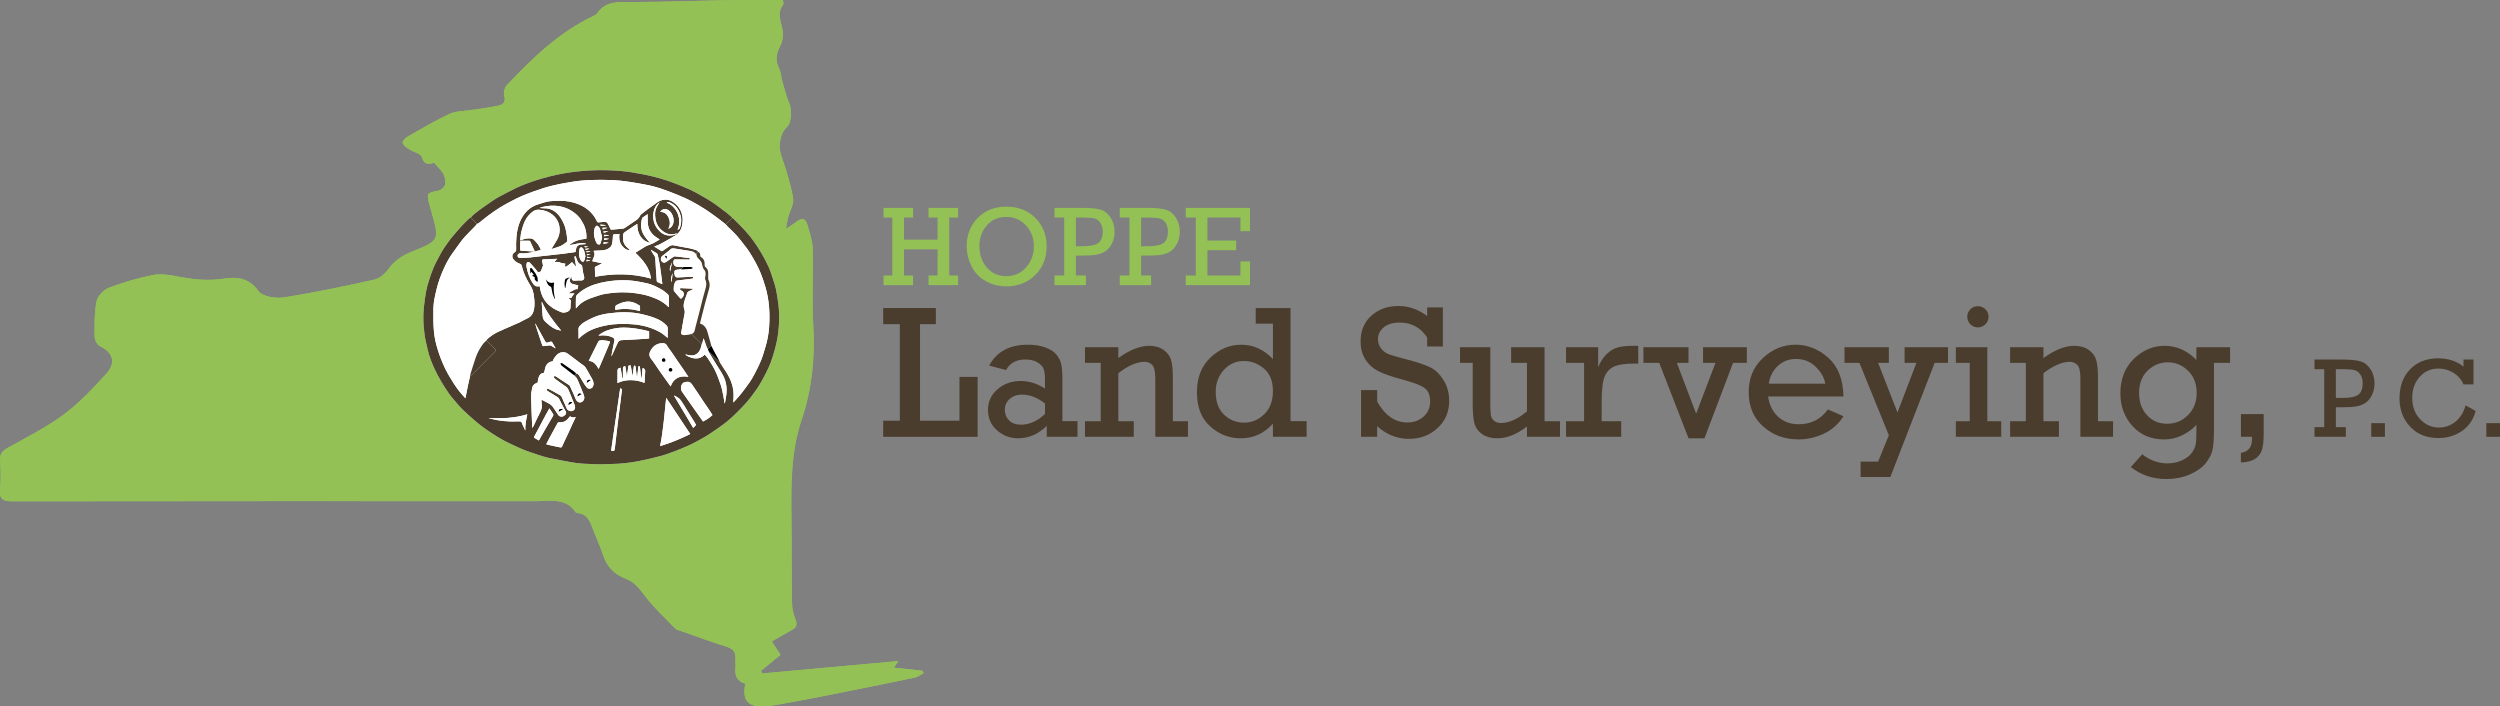 <?xml version="1.0" encoding="utf-8"?>
<!-- Generator: Adobe Illustrator 16.0.4, SVG Export Plug-In . SVG Version: 6.00 Build 0)  -->
<!DOCTYPE svg PUBLIC "-//W3C//DTD SVG 1.1//EN" "http://www.w3.org/Graphics/SVG/1.1/DTD/svg11.dtd">
<svg version="1.1" id="Layer_1" xmlns="http://www.w3.org/2000/svg" xmlns:xlink="http://www.w3.org/1999/xlink" x="0px" y="0px"
	 width="684.651px" height="193.444px" viewBox="0 0 684.651 193.444" enable-background="new 0 0 684.651 193.444"
	 xml:space="preserve">
<rect x="0" y="0" width="684.651" height="193.444" fill="#808080" stroke="none"/>
<g id="_x35_l2wEW.tif_1_">
	<g>
		<path fill="#93C156" d="M208.717,184.427c-0.095-0.244-0.192-0.494-0.291-0.739c1.753-1.433,3.503-2.865,5.333-4.361
			c-0.776-1.191-1.5-2.311-2.389-3.672c1.832-1.049,3.58-2.104,5.382-3.06c1.353-0.718,1.701-1.521,1.065-3.037
			c-0.564-1.349-0.888-2.896-0.913-4.366c-0.122-7.719-0.076-15.442-0.162-23.159c-0.105-9.126-0.193-18.208,2.785-27.046
			c2.819-8.368,3.725-16.999,3.188-25.867c-0.417-6.98,0.04-14.009-0.152-21.005c-0.061-2.261-0.85-4.526-1.508-6.723
			c-0.484-1.604-1.57-1.771-2.89-0.7c-0.746,0.612-1.597,1.096-2.917,1.98c0.274-1.524,0.367-2.314,0.565-3.073
			c0.479-1.812,1.676-3.729,1.383-5.392c-0.692-3.938-1.949-7.797-3.24-11.602c-0.885-2.618-0.373-6.107,1.615-7.893
			c1.17-1.056,1.323-4.677,0.633-6.298c-0.852-1.985-1.371-4.11-1.977-6.195c-0.32-1.095-0.304-2.334-0.806-3.318
			c-1.133-2.236-0.896-4.209,0.272-6.369c0.579-1.072,0.799-2.519,0.683-3.75c-0.238-2.536-1.882-5.042,0.125-7.558
			c0.155-0.194-0.045-0.669-0.101-1.201c-4.716,0-9.356-0.063-13.999,0.013c-9.155,0.154-18.311,0.507-27.463,0.527
			c-3.569,0.008-7.035-0.36-9.397,3.089c-0.235,0.347-0.699,0.566-1.099,0.756c-9.357,4.442-16.638,11.494-23.613,18.897
			c-0.603,0.637-1.017,1.994-0.769,2.79c0.52,1.68-0.168,2.528-1.521,2.822c-2.43,0.537-4.925,0.81-7.388,1.2
			c-2.021,0.321-4.222,0.248-6.012,1.068c-3.955,1.825-7.721,4.066-11.513,6.225c-0.624,0.357-1.494,1.296-1.375,1.708
			c0.206,0.691,1.052,1.27,1.741,1.727c1.18,0.786,3.201,1.194,3.524,2.193c0.821,2.549,2.406,1.767,3.372,1.546
			c1.048,1.214,1.969,1.994,2.5,2.987c0.447,0.837,0.697,1.968,0.528,2.872c-0.121,0.67-0.979,1.565-1.648,1.7
			c-3.505,0.736-3.524,0.667-2.569,4.266c0.138,0.517,0.307,1.032,0.449,1.552c2.204,7.867,2.221,7.917-5.363,10.955
			c-2.66,1.066-4.846,2.504-6.541,4.908c-0.86,1.227-2.366,2.449-3.786,2.763c-8.218,1.82-16.467,3.576-24.779,4.859
			c-2.238,0.348-5.812-0.242-6.91-1.755c-2.621-3.601-5.864-3.938-9.449-3.375c-4.456,0.705-8.724,0.188-13.071-0.685
			c-2.154-0.427-4.52-0.695-6.633-0.261c-4.027,0.825-8.023,1.984-11.86,3.461c-1.402,0.539-3.017,2.233-3.299,3.645
			c-0.622,3.138-0.591,6.43-0.556,9.652c0.014,0.93,0.719,2.333,1.494,2.698c3.491,1.647,4.461,4.495,1.731,7.499
			c-3.603,3.965-7.322,7.961-11.596,11.136c-4.797,3.555-10.225,6.281-15.464,9.207c-1.448,0.812-2.111,1.629-2.028,3.308
			c0.135,2.689,0.217,5.402-0.012,8.077c-0.23,2.663,0.771,3.236,3.31,3.232c47.956-0.075,95.913-0.057,143.872-0.048
			c3.782,0,7.85-0.892,10.464,3.104c0.046,0.063,0.152,0.121,0.233,0.127c3.373,0.199,3.835,3.03,4.815,5.368
			c0.864,2.065,1.764,4.133,2.467,6.259c1.039,3.116,3.042,5.174,6.096,6.351c2.027,0.784,3.417,2.163,4.776,4.021
			c2.543,3.487,5.774,6.472,8.793,9.597c0.457,0.478,1.284,0.612,1.955,0.849c4.062,1.428,8.1,2.95,12.21,4.213
			c1.795,0.553,2.486,1.493,2.375,3.266c-0.044,0.804,0.125,1.633,0.025,2.423c-0.29,2.236,0.468,3.801,2.693,4.413
			c-0.907,4.424,0.629,6.356,4.85,6.206c1.074-0.039,2.156-0.125,3.215-0.312c4.389-0.787,8.774-1.583,13.15-2.452
			c8.435-1.669,16.864-3.37,25.282-5.121c0.819-0.173,1.543-0.802,2.31-1.216c-0.065-0.208-0.129-0.415-0.193-0.627
			c-2.619-0.285-5.243-0.576-7.946-0.872c0.475-0.678,0.901-1.294,1.256-1.799C233.484,182.177,221.099,183.303,208.717,184.427z"/>
		<path fill-rule="evenodd" clip-rule="evenodd" fill="#93C156" d="M208.717,184.427c12.382-1.124,24.768-2.25,37.324-3.391
			c-0.355,0.505-0.782,1.121-1.256,1.799c2.704,0.296,5.327,0.587,7.946,0.872c0.064,0.212,0.128,0.419,0.193,0.627
			c-0.767,0.414-1.491,1.043-2.31,1.216c-8.418,1.751-16.847,3.452-25.282,5.121c-4.376,0.869-8.761,1.665-13.15,2.452
			c-1.059,0.188-2.141,0.273-3.215,0.312c-4.221,0.15-5.757-1.782-4.85-6.206c-2.226-0.612-2.983-2.177-2.693-4.413
			c0.101-0.79-0.069-1.619-0.025-2.423c0.111-1.772-0.58-2.713-2.375-3.266c-4.11-1.263-8.147-2.785-12.21-4.213
			c-0.671-0.236-1.499-0.371-1.955-0.849c-3.019-3.125-6.25-6.109-8.793-9.597c-1.359-1.858-2.75-3.237-4.776-4.021
			c-3.054-1.177-5.058-3.234-6.096-6.351c-0.703-2.126-1.603-4.193-2.467-6.259c-0.98-2.338-1.443-5.169-4.815-5.368
			c-0.081-0.006-0.187-0.063-0.233-0.127c-2.614-3.995-6.682-3.104-10.464-3.104c-47.959-0.009-95.916-0.027-143.872,0.048
			c-2.539,0.004-3.541-0.569-3.31-3.232c0.229-2.675,0.146-5.388,0.012-8.077c-0.083-1.679,0.58-2.496,2.028-3.308
			c5.239-2.926,10.667-5.652,15.464-9.207c4.273-3.175,7.993-7.171,11.596-11.136c2.73-3.004,1.759-5.852-1.731-7.499
			c-0.775-0.365-1.48-1.769-1.494-2.698c-0.035-3.223-0.066-6.515,0.556-9.652c0.282-1.411,1.896-3.105,3.299-3.645
			c3.837-1.477,7.833-2.636,11.86-3.461c2.113-0.435,4.479-0.166,6.633,0.261c4.347,0.872,8.615,1.39,13.071,0.685
			c3.585-0.563,6.828-0.226,9.449,3.375c1.099,1.513,4.672,2.103,6.91,1.755c8.312-1.283,16.561-3.039,24.779-4.859
			c1.42-0.313,2.926-1.536,3.786-2.763c1.695-2.404,3.881-3.842,6.541-4.908c7.583-3.038,7.567-3.088,5.363-10.955
			c-0.142-0.52-0.312-1.035-0.449-1.552c-0.955-3.599-0.936-3.529,2.569-4.266c0.668-0.135,1.527-1.03,1.648-1.7
			c0.168-0.904-0.082-2.035-0.528-2.872c-0.531-0.993-1.452-1.773-2.5-2.987c-0.966,0.221-2.551,1.003-3.372-1.546
			c-0.324-0.999-2.345-1.407-3.524-2.193c-0.689-0.457-1.536-1.035-1.741-1.727c-0.118-0.412,0.752-1.351,1.375-1.708
			c3.792-2.158,7.558-4.399,11.513-6.225c1.79-0.82,3.991-0.747,6.012-1.068c2.463-0.391,4.958-0.663,7.388-1.2
			c1.353-0.294,2.041-1.143,1.521-2.822c-0.248-0.796,0.166-2.153,0.769-2.79c6.975-7.403,14.256-14.455,23.613-18.897
			c0.4-0.189,0.863-0.409,1.099-0.756c2.362-3.45,5.828-3.081,9.397-3.089c9.153-0.021,18.308-0.374,27.463-0.527
			c4.642-0.076,9.283-0.013,13.999-0.013c0.055,0.531,0.256,1.006,0.101,1.201c-2.007,2.517-0.364,5.022-0.125,7.558
			c0.116,1.23-0.104,2.677-0.683,3.75c-1.168,2.159-1.405,4.132-0.272,6.369c0.501,0.984,0.485,2.224,0.806,3.318
			c0.605,2.085,1.125,4.21,1.977,6.195c0.69,1.621,0.538,5.242-0.633,6.298c-1.988,1.785-2.5,5.274-1.615,7.893
			c1.292,3.805,2.548,7.664,3.24,11.602c0.293,1.662-0.904,3.58-1.383,5.392c-0.198,0.759-0.291,1.549-0.565,3.073
			c1.32-0.885,2.171-1.368,2.917-1.98c1.32-1.07,2.406-0.903,2.89,0.7c0.658,2.196,1.448,4.462,1.508,6.723
			c0.191,6.996-0.265,14.024,0.152,21.005c0.538,8.868-0.368,17.499-3.188,25.867c-2.979,8.838-2.89,17.92-2.785,27.046
			c0.085,7.717,0.04,15.44,0.162,23.159c0.024,1.47,0.349,3.018,0.913,4.366c0.636,1.516,0.288,2.319-1.065,3.037
			c-1.802,0.956-3.55,2.011-5.382,3.06c0.889,1.361,1.613,2.48,2.389,3.672c-1.83,1.496-3.58,2.929-5.333,4.361
			C208.524,183.933,208.622,184.183,208.717,184.427z"/>
	</g>
</g>
<g id="lqnwzc.tif_2_">
	<g>
		<path fill="#FFFFFF" d="M128.927,59.574c-0.122,0.071-0.264,0.122-0.364,0.216c-0.639,0.609-1.295,1.202-1.892,1.853
			c-0.954,1.041-1.877,2.113-2.792,3.19c-0.423,0.499-0.807,1.033-1.19,1.563c-0.454,0.629-0.912,1.253-1.319,1.907
			c-0.446,0.725-0.853,1.475-1.249,2.229c-0.476,0.904-0.977,1.802-1.37,2.744c-0.479,1.148-0.892,2.33-1.267,3.518
			c-0.325,1.027-0.618,2.069-0.811,3.129c-0.254,1.382-0.422,2.78-0.58,4.177c-0.276,2.491-0.152,4.982,0.175,7.453
			c0.189,1.441,0.567,2.861,0.889,4.284c0.381,1.684,0.995,3.298,1.703,4.863c0.563,1.25,1.219,2.472,1.909,3.661
			c0.687,1.183,1.445,2.327,2.214,3.461c0.419,0.612,0.916,1.176,1.402,1.742c0.751,0.87,1.473,1.776,2.299,2.576
			c1.262,1.22,2.575,2.389,3.913,3.522c0.918,0.779,1.898,1.48,2.882,2.176c0.832,0.59,1.702,1.129,2.571,1.666
			c0.704,0.437,1.417,0.854,2.15,1.236c0.919,0.479,1.855,0.926,2.797,1.358c0.952,0.437,1.907,0.882,2.888,1.255
			c1.179,0.447,2.378,0.838,3.579,1.227c0.926,0.295,1.852,0.611,2.799,0.814c2.006,0.426,4.026,0.785,6.042,1.168
			c2.312,0.441,4.656,0.5,6.997,0.584c1.287,0.043,2.578-0.055,3.867-0.068c2.721-0.031,5.415-0.334,8.076-0.87
			c1.959-0.392,3.907-0.854,5.834-1.375c1.266-0.342,2.492-0.833,3.729-1.273c0.569-0.201,1.128-0.425,1.684-0.664
			c0.94-0.402,1.888-0.797,2.809-1.239c0.893-0.435,1.765-0.911,2.635-1.394c0.708-0.392,1.417-0.796,2.099-1.232
			c0.904-0.582,1.792-1.192,2.667-1.812c0.81-0.576,1.621-1.155,2.39-1.784c0.782-0.639,1.537-1.312,2.255-2.016
			c1.024-1.004,2.037-2.021,2.995-3.086c0.714-0.799,1.352-1.668,1.993-2.527c0.561-0.756,1.121-1.521,1.606-2.327
			c0.634-1.056,1.221-2.142,1.779-3.236c0.48-0.949,0.956-1.907,1.319-2.899c0.484-1.318,0.915-2.66,1.26-4.021
			c0.348-1.364,0.649-2.747,0.813-4.141c0.308-2.567,0.391-5.151,0.074-7.728c-0.177-1.435-0.405-2.864-0.691-4.283
			c-0.184-0.904-0.495-1.789-0.786-2.673c-0.37-1.119-0.707-2.256-1.187-3.327c-0.572-1.28-1.24-2.522-1.942-3.736
			c-0.688-1.186-1.431-2.349-2.233-3.46c-0.724-1.008-1.523-1.966-2.359-2.882c-1.038-1.137-2.144-2.209-3.229-3.301
			c-0.052-0.053-0.17-0.038-0.257-0.056c-0.021-0.071-0.018-0.166-0.064-0.209c-0.488-0.433-0.967-0.88-1.479-1.282
			c-0.781-0.613-1.579-1.206-2.382-1.79c-0.658-0.477-1.316-0.959-2.005-1.387c-0.979-0.607-1.979-1.183-2.983-1.747
			c-0.812-0.456-1.624-0.924-2.473-1.303c-1.412-0.634-2.841-1.236-4.285-1.789c-1.299-0.493-2.613-0.958-3.949-1.335
			c-1.567-0.442-3.153-0.832-4.752-1.14c-1.885-0.362-3.782-0.707-5.691-0.882c-2.807-0.25-5.624-0.352-8.447-0.204
			c-2.568,0.13-5.121,0.379-7.648,0.83c-2.592,0.463-5.141,1.115-7.642,1.921c-2.06,0.667-4.091,1.432-6.032,2.411
			c-1.451,0.731-2.896,1.474-4.318,2.259c-0.768,0.424-1.491,0.932-2.218,1.426c-0.887,0.601-1.767,1.217-2.632,1.846
			c-0.603,0.438-1.188,0.903-1.759,1.381C129.446,58.99,129.198,59.295,128.927,59.574z"/>
		<path fill-rule="evenodd" clip-rule="evenodd" fill="#4A3D2D" d="M200.503,59.736c0.086,0.018,0.205,0.003,0.257,0.056
			c1.084,1.092,2.191,2.164,3.229,3.301c0.836,0.916,1.636,1.874,2.359,2.882c0.802,1.111,1.545,2.274,2.233,3.46
			c0.702,1.214,1.371,2.456,1.942,3.736c0.48,1.071,0.817,2.208,1.187,3.327c0.291,0.884,0.602,1.769,0.786,2.673
			c0.287,1.419,0.515,2.849,0.691,4.283c0.317,2.576,0.234,5.16-0.074,7.728c-0.165,1.394-0.465,2.776-0.813,4.141
			c-0.345,1.36-0.776,2.702-1.26,4.021c-0.364,0.992-0.839,1.95-1.319,2.899c-0.558,1.095-1.145,2.181-1.779,3.236
			c-0.485,0.806-1.045,1.571-1.606,2.327c-0.641,0.859-1.278,1.729-1.993,2.527c-0.958,1.064-1.971,2.082-2.995,3.086
			c-0.718,0.704-1.473,1.377-2.255,2.016c-0.769,0.629-1.58,1.208-2.39,1.784c-0.876,0.62-1.764,1.23-2.667,1.812
			c-0.683,0.437-1.391,0.841-2.099,1.232c-0.87,0.482-1.743,0.959-2.635,1.394c-0.92,0.442-1.868,0.837-2.809,1.239
			c-0.556,0.239-1.115,0.463-1.684,0.664c-1.237,0.44-2.463,0.932-3.729,1.273c-1.928,0.521-3.875,0.983-5.834,1.375
			c-2.661,0.536-5.354,0.839-8.076,0.87c-1.289,0.014-2.581,0.111-3.867,0.068c-2.34-0.084-4.685-0.143-6.997-0.584
			c-2.016-0.383-4.035-0.742-6.042-1.168c-0.947-0.203-1.873-0.52-2.799-0.814c-1.2-0.389-2.4-0.779-3.579-1.227
			c-0.98-0.373-1.936-0.818-2.888-1.255c-0.942-0.433-1.878-0.879-2.797-1.358c-0.733-0.383-1.447-0.8-2.15-1.236
			c-0.869-0.537-1.739-1.076-2.571-1.666c-0.984-0.695-1.964-1.396-2.882-2.176c-1.338-1.134-2.651-2.303-3.913-3.522
			c-0.826-0.8-1.548-1.706-2.299-2.576c-0.486-0.566-0.983-1.13-1.402-1.742c-0.77-1.134-1.528-2.278-2.214-3.461
			c-0.69-1.189-1.346-2.411-1.909-3.661c-0.708-1.565-1.322-3.18-1.703-4.863c-0.322-1.423-0.7-2.843-0.889-4.284
			c-0.327-2.471-0.451-4.962-0.175-7.453c0.157-1.396,0.326-2.795,0.58-4.177c0.193-1.06,0.486-2.102,0.811-3.129
			c0.375-1.188,0.788-2.369,1.267-3.518c0.393-0.942,0.894-1.84,1.37-2.744c0.396-0.754,0.802-1.504,1.249-2.229
			c0.408-0.654,0.866-1.278,1.319-1.907c0.383-0.53,0.767-1.064,1.19-1.563c0.915-1.077,1.838-2.149,2.792-3.19
			c0.596-0.65,1.253-1.243,1.892-1.853c0.1-0.094,0.242-0.145,0.364-0.216c0.579,0.573,1.156,1.149,1.734,1.724
			c-0.157,0.191-0.301,0.395-0.471,0.571c-0.616,0.639-1.247,1.261-1.858,1.901c-0.575,0.606-1.181,1.193-1.689,1.85
			c-0.979,1.279-1.907,2.597-2.84,3.907c-0.972,1.362-1.735,2.848-2.409,4.372c-0.725,1.643-1.348,3.332-1.771,5.086
			c-0.435,1.793-0.895,3.584-0.928,5.428c-0.039,2.081-0.038,4.166,0.133,6.233c0.159,1.909,0.613,3.791,1.218,5.619
			c0.229,0.697,0.461,1.397,0.737,2.077c0.386,0.946,0.781,1.892,1.234,2.812c0.405,0.821,0.871,1.617,1.348,2.401
			c0.562,0.926,1.141,1.842,1.762,2.729c0.465,0.662,1.002,1.271,1.519,1.896c0.246,0.293,0.52,0.57,0.809,0.887
			c0.217-1.106,0.407-2.138,0.622-3.165c0.199-0.95,0.423-1.895,0.636-2.842c0.097-0.066,0.206-0.119,0.29-0.199
			c1.015-1.009,2.031-2.021,3.042-3.035c1.205-1.216,2.4-2.438,3.613-3.643c0.207-0.209,0.18-0.348-0.013-0.521
			c-0.174-0.156-0.342-0.327-0.511-0.492c-0.644-0.639-1.288-1.275-1.931-1.912c0.059-0.113,0.092-0.256,0.179-0.336
			c0.859-0.773,1.791-1.455,2.833-1.949c1.172-0.562,2.371-1.058,3.56-1.58c0.852-0.376,1.711-0.731,2.553-1.13
			c0.708-0.339,1.377-0.759,2.094-1.079c1.16-0.521,1.651-1.488,1.848-2.654c0.18-1.072,0.111-2.149-0.028-3.223
			c-0.128-0.991-0.299-1.969-0.831-2.848c-0.412-0.683-0.831-1.366-1.188-2.077c-0.569-1.141-1.049-2.314-1.33-3.563
			c-0.068-0.301-0.231-0.477-0.516-0.579c-0.651-0.234-1.229-0.585-1.682-1.116c-0.603-0.715-0.482-1.562,0.223-2.015
			c0.355-0.226,0.447-0.453,0.438-0.848c-0.056-2.109,0.016-4.207,0.59-6.263c0.375-1.341,0.966-2.554,1.834-3.625
			c0.733-0.904,1.651-1.617,2.716-2.085c0.725-0.32,1.518-0.481,2.262-0.756c1.131-0.425,2.313-0.484,3.49-0.525
			c1.688-0.056,3.357,0.016,5.004,0.521c1.36,0.416,2.619,0.984,3.725,1.877c1.058,0.853,1.9,1.882,2.454,3.128
			c0.126,0.282,0.288,0.426,0.638,0.363c0.464-0.079,0.944-0.081,1.414-0.133c0.429-0.049,0.76,0.105,0.964,0.472
			c0.24,0.429,0.463,0.871,0.644,1.331c0.095,0.245,0.178,0.357,0.466,0.328c1.006-0.104,2.015-0.172,3.021-0.271
			c0.173-0.02,0.356-0.095,0.502-0.191c1.134-0.756,2.267-1.518,3.385-2.298c0.235-0.165,0.413-0.424,0.59-0.657
			c0.179-0.241,0.275-0.564,0.495-0.748c0.649-0.551,1.336-1.058,2.021-1.562c0.768-0.564,1.572-1.08,2.318-1.674
			c1.157-0.916,2.913-1.096,4.154-0.348c1.779,1.072,2.755,2.664,2.905,4.724c0.047,0.645-0.048,1.312-0.169,1.954
			c-0.215,1.121-0.834,2.004-1.795,2.622c-0.647,0.417-1.32,0.8-1.991,1.183c-0.797,0.458-1.591,0.916-2.407,1.334
			c-0.447,0.227-0.938,0.376-1.427,0.564c0.638,0.399,1.311,0.826,1.992,1.236c0.068,0.041,0.21,0.026,0.28-0.024
			c0.566-0.376,1.123-0.77,1.68-1.161c0.427-0.299,0.819-0.527,1.42-0.389c1.448,0.333,2.925,0.532,4.381,0.825
			c0.65,0.135,1.287,0.347,1.914,0.564c0.163,0.057,0.271,0.271,0.404,0.411c-0.181,0.181-0.363,0.362-0.543,0.546
			c-0.072-0.014-0.179,0-0.209-0.045c-0.385-0.52-0.953-0.673-1.544-0.766c-1.297-0.212-2.596-0.4-3.895-0.614
			c-0.59-0.097-1.175-0.239-1.594,0.371c-0.008,0.008-0.025,0.011-0.036,0.018c-0.69,0.541-1.396,1.062-2.067,1.623
			c-0.397,0.33-0.485,1.066-0.178,1.401c0.398,0.435,0.747,0.583,1.351,0.161c0.59-0.413,1.167-0.84,1.76-1.244
			c0.165-0.112,0.376-0.255,0.55-0.237c1.309,0.125,2.614,0.288,3.918,0.456c0.093,0.012,0.17,0.152,0.256,0.233
			c-0.097,0.066-0.186,0.151-0.291,0.193c-0.065,0.029-0.156,0.003-0.235,0c-1.17-0.016-2.342-0.024-3.514-0.054
			c-0.274-0.008-0.397,0.1-0.478,0.352c-0.299,0.926,0.245,1.705,1.21,1.714c0.355,0.002,0.711,0,1.067,0.016
			c0.093,0.003,0.183,0.05,0.274,0.079c-0.18,0.178-0.36,0.353-0.541,0.53c-0.388,0.055-0.774,0.127-1.162,0.161
			c-0.347,0.029-0.614,0.19-0.647,0.52c-0.035,0.327,0,0.689,0.101,1.002c0.153,0.467,0.415,0.589,0.902,0.566
			c1.276-0.061,2.553-0.112,3.829-0.176c0.216-0.01,0.393,0.048,0.363,0.283c-0.013,0.093-0.194,0.225-0.312,0.24
			c-1.354,0.176-2.714,0.329-4.071,0.504c-0.153,0.02-0.345,0.095-0.431,0.209c-0.555,0.727-0.567,1.59-0.546,2.45
			c0.003,0.118,0.089,0.251,0.17,0.348c0.53,0.634,1.064,1.264,1.61,1.88c0.054,0.06,0.239,0.093,0.293,0.048
			c0.389-0.312,0.665-0.697,0.677-1.229c0.012-0.501-0.302-0.8-0.688-0.962c-0.353-0.145-0.367-0.337-0.288-0.663
			c1.151,0.049,2.292,0.099,3.432,0.148c0.015,0.057,0.029,0.113,0.043,0.168c-0.378,0.188-0.759,0.372-1.132,0.572
			c-0.133,0.07-0.306,0.159-0.355,0.282c-0.25,0.632-0.478,1.277-0.692,1.925c-0.276,0.833-0.528,1.718-0.209,2.551
			c0.255,0.664,0.15,1.239,0.012,1.86c-0.05,0.221-0.086,0.44-0.125,0.66c-0.221,1.257-0.431,2.512-0.667,3.767
			c-0.119,0.628-0.068,0.75,0.554,0.9c0.113,0.027,0.238,0.054,0.351,0.035c0.616-0.093,1.231-0.2,1.846-0.308
			c0.508,0.492,1.021,0.978,1.523,1.477c0.445,0.442,0.876,0.898,1.314,1.349c-0.111,0.412-0.179,0.837-0.341,1.225
			c-0.324,0.779-0.792,1.445-1.664,1.713c-0.642,0.195-1.275,0.107-1.909-0.042c-0.157-0.039-0.313-0.081-0.471-0.117
			c-0.016,0.045-0.033,0.09-0.05,0.133c0.518,0.379,1.124,0.629,1.73,0.799c1.315,0.366,2.526,0.149,3.518-0.896
			c0.314,0.372,0.645,0.683,0.879,1.056c0.669,1.062,1.386,2.106,1.926,3.235c0.626,1.306,1.138,2.676,1.595,4.052
			c0.331,0.992,0.51,2.035,0.722,3.065c0.133,0.647,0.198,1.31,0.296,1.966c0.106-0.109,0.151-0.217,0.17-0.33
			c0.102-0.596,0.202-1.191,0.292-1.792c0.287-1.915,0.054-3.77-0.84-5.488c-0.589-1.132-1.333-2.187-2.001-3.279
			c-0.664-1.081-1.32-2.167-1.974-3.251c-0.022-0.035,0.01-0.104,0.018-0.154c0.24,0.241,0.477,0.484,0.72,0.723
			c0.778,0.76,1.557,1.519,2.334,2.28c0.379,0.595,0.743,1.201,1.142,1.785c0.829,1.214,1.574,2.466,2.062,3.868
			c0.466,1.343,0.628,2.71,0.556,4.114c-0.021,0.392-0.065,0.784-0.104,1.258c0.2-0.183,0.337-0.286,0.448-0.411
			c0.595-0.673,1.215-1.332,1.768-2.039c0.815-1.044,1.612-2.104,2.362-3.194c0.497-0.722,0.931-1.491,1.33-2.272
			c0.621-1.212,1.251-2.427,1.757-3.69c0.473-1.179,0.807-2.412,1.175-3.63c0.537-1.782,0.877-3.606,1.001-5.462
			c0.247-3.715,0.031-7.393-1.04-10.981c-0.362-1.205-0.758-2.409-1.218-3.579c-0.382-0.974-0.845-1.923-1.336-2.847
			c-0.547-1.031-1.145-2.037-1.764-3.023c-0.403-0.645-0.87-1.247-1.336-1.845c-0.741-0.949-1.468-1.915-2.27-2.812
			c-0.719-0.803-1.534-1.525-2.302-2.286c-0.215-0.212-0.412-0.445-0.616-0.672C199.336,60.889,199.918,60.311,200.503,59.736z
			 M157.243,102.8c0.176-0.171,0.356-0.341,0.535-0.513c0.432-0.073,0.633,0.301,0.806,0.536c0.427,0.593,0.745,1.259,1.134,1.88
			c0.311,0.497,0.641,0.989,1.012,1.438c0.399,0.489,1.331,0.339,1.614-0.21c0.388-0.757,0.188-1.467-0.181-2.145
			c-0.462-0.853-0.939-1.695-1.432-2.53c-0.271-0.455-0.506-0.931-1.002-1.231c-0.544-0.331-1.035-0.751-1.547-1.135
			c-0.942-0.707-1.857-1.456-2.832-2.113c-0.864-0.585-2.158-0.349-2.862,0.411c-0.5,0.537-0.929,1.114-1.134,1.754
			c-0.352,0.099-0.689,0.122-0.941,0.28c-0.596,0.373-0.979,0.926-1.119,1.633c-0.081,0.412-0.19,0.813-0.289,1.221
			c-1.127,0.174-1.545,0.808-1.764,2.694c-0.078,0.032-0.162,0.063-0.247,0.097c-0.592,0.233-1.083,0.629-1.218,1.24
			c-0.188,0.841-0.339,1.714-0.324,2.572c0.053,2.725,0.189,5.447,0.296,8.173c0.004,0.094,0.025,0.187,0.051,0.354
			c0.152-0.267,0.275-0.452,0.369-0.648c0.581-1.206,1.115-2.434,1.741-3.614c0.388-0.727,0.575-1.446,0.453-2.261
			c-0.059-0.386-0.055-0.782-0.083-1.217c0.135,0.056,0.231,0.085,0.321,0.134c0.649,0.34,1.313,0.654,1.936,1.033
			c0.325,0.197,0.632,0.47,0.854,0.775c0.536,0.74,0.998,1.527,1.526,2.273c0.305,0.43,0.972,0.564,1.417,0.276
			c0.572-0.369,1.005-0.769,0.447-1.54c-0.106-0.148-0.175-0.324-0.259-0.488c-0.449-0.856-0.933-1.699-1.331-2.58
			c-0.229-0.508-0.667-0.699-1.077-0.954c-0.713-0.443-1.438-0.87-2.15-1.314c-0.102-0.063-0.213-0.186-0.227-0.294
			c-0.015-0.104,0.069-0.307,0.143-0.325c0.133-0.03,0.304,0.019,0.432,0.088c0.845,0.445,1.702,0.872,2.516,1.369
			c0.359,0.223,0.816,0.341,1.01,0.818c0.422,1.032,0.881,2.046,1.332,3.066c0.297,0.669,1.071,0.997,1.743,0.674
			c0.479-0.233,0.723-0.717,0.518-1.379c-0.135-0.439-0.328-0.857-0.499-1.284c-0.288-0.72-0.561-1.442-0.87-2.151
			c-0.289-0.659-0.463-1.38-1.132-1.823c-0.83-0.546-1.625-1.146-2.427-1.729c-0.255-0.186-0.52-0.365-0.731-0.593
			c-0.101-0.108-0.09-0.321-0.131-0.483c0.159-0.01,0.318-0.029,0.475-0.022c0.058,0.002,0.114,0.063,0.169,0.1
			c1.192,0.776,2.39,1.558,3.577,2.345c0.111,0.073,0.199,0.206,0.255,0.332c0.293,0.614,0.58,1.233,0.854,1.858
			c0.247,0.562,0.474,1.137,0.718,1.7c0.282,0.655,1.095,1.255,1.881,0.564c0.45-0.394,0.542-0.957,0.378-1.521
			c-0.131-0.451-0.327-0.885-0.505-1.319c-0.447-1.093-0.866-2.2-1.364-3.269C157.9,103.422,157.526,103.13,157.243,102.8z
			 M150.972,68.224c0.557-0.906,1.173-1.786,1.666-2.732c0.645-1.234,0.799-2.55,0.46-3.938c-0.289-1.185-0.953-2.1-1.869-2.819
			c-0.988-0.781-2.158-1.157-3.42-1.285c-0.73-0.075-1.34,0.051-1.939,0.519c-0.914,0.709-1.655,1.558-2.127,2.591
			c-0.415,0.896-0.711,1.864-0.953,2.826c-0.194,0.777-0.231,1.593-0.35,2.472c0.277-0.099,0.428-0.141,0.568-0.203
			c0.782-0.346,1.605-0.411,2.438-0.353c0.241,0.017,0.503,0.148,0.695,0.301c0.28,0.23,0.495,0.533,0.753,0.79
			c0.59,0.586,0.929,1.318,1.231,2.056c-0.623,0.157-1.227,0.286-1.819,0.46c-1.211,0.353-2.438,0.542-3.703,0.45
			c-0.453-0.031-0.849,0.259-0.873,0.643c-0.024,0.368,0.283,0.652,0.775,0.643c0.857-0.019,1.713-0.047,2.565-0.128
			c1.231-0.113,2.459-0.277,3.688-0.417c1.804-0.204,3.611-0.392,5.413-0.604c1.072-0.128,2.136-0.309,3.208-0.437
			c0.304-0.037,0.314-0.202,0.329-0.425c0.072-1.176,0.513-1.617,1.683-1.702c0.343-0.023,0.688-0.057,1.03-0.082
			c0.005-0.046,0.01-0.093,0.016-0.137c-0.284-0.066-0.57-0.189-0.852-0.18c-0.509,0.017-1.018,0.096-1.522,0.189
			c-0.73,0.133-1.454,0.301-2.181,0.453c1.312-1.264,2.958-1.615,4.694-1.8c0.106-1.05-0.074-2.074-0.387-3.057
			c-0.197-0.619-0.548-1.19-0.864-1.765c-0.676-1.231-1.707-2.135-2.871-2.857c-0.981-0.605-2.067-0.995-3.223-1.21
			c-1.576-0.289-3.116-0.172-4.655,0.188c-0.269,0.062-0.521,0.192-0.78,0.292c0.608,0.09,1.198,0.06,1.783,0.097
			c1.363,0.091,2.463,0.787,3.329,1.748c0.608,0.681,1.069,1.522,1.452,2.361c0.683,1.486,0.87,3.104,1.006,4.72
			c0.011,0.131-0.079,0.325-0.184,0.402c-0.53,0.379-1.044,0.814-1.634,1.067C152.697,67.727,151.789,67.958,150.972,68.224z
			 M180.654,65.586c-0.342-0.228-0.61-0.408-0.881-0.581c-1.153-0.745-1.957-1.786-2.254-3.109
			c-0.187-0.831-0.113-1.719-0.152-2.583c-0.009-0.201-0.001-0.4-0.001-0.666c-0.502,0.343-0.955,0.646-1.399,0.961
			c-0.066,0.044-0.104,0.149-0.127,0.233c-0.429,1.531-0.387,3.024,0.428,4.427c0.252,0.438,0.562,0.844,0.873,1.247
			c0.236,0.306,0.513,0.578,0.773,0.861c-0.024,0.043-0.048,0.086-0.071,0.125c-0.476-0.217-1.011-0.36-1.416-0.671
			c-1.458-1.125-1.887-2.729-1.889-4.518c-0.322,0.198-0.589,0.361-0.847,0.529c-0.776,0.514-1.558,1.018-2.317,1.553
			c-0.268,0.188-0.621,0.424-0.68,0.69c-0.114,0.529-0.097,1.102-0.045,1.648c0.063,0.693,0.384,1.307,0.872,1.806
			c0.341,0.353,0.716,0.668,1.061,0.986c-0.634-0.016-1.08-0.126-1.691-0.65c-1.152-0.988-1.443-2.316-1.241-3.785
			c-0.524,0.033-0.97,0.069-1.416,0.078c-0.272,0.005-0.355,0.129-0.369,0.385c-0.029,0.539-0.052,1.082-0.132,1.611
			c-0.077,0.5-0.125,1.007-0.513,1.418c-0.464,0.491-1.045,0.781-1.664,0.894c-0.782,0.143-1.593,0.127-2.393,0.179
			c-0.188,0.014-0.376,0.025-0.621,0.041c0.707,1.086-0.129,1.921-0.34,2.837c0.89,0.198,1.752,0.386,2.719,0.599
			c-0.665,0.325-1.23,0.596-1.789,0.88c-0.093,0.048-0.226,0.151-0.224,0.229c0.01,0.838,0.043,1.673,0.072,2.562
			c5.169-0.976,10.237-0.95,15.311,0.491c-0.383-3.043-2.236-5.11-4.282-7.074c0.955-0.599,1.864-1.188,2.797-1.743
			c0.332-0.195,0.718-0.302,1.079-0.446c0.334-0.14,0.669-0.269,1.002-0.411c0.129-0.056,0.25-0.136,0.374-0.209
			C179.706,66.147,180.153,65.882,180.654,65.586z M156.487,75.755c0.063,1.011,0.295,1.205,1.276,1.093
			c0.387-0.046,0.783-0.051,1.172-0.037c0.878,0.034,1.213-0.359,0.996-1.213c-0.069-0.281-0.174-0.553-0.224-0.835
			c-0.105-0.622-0.174-1.252-0.288-1.872c-0.026-0.144-0.146-0.325-0.272-0.383c-0.511-0.246-0.874-0.603-1.065-1.143
			c-0.143-0.401-0.303-0.797-0.461-1.205c-0.266,0.014-0.335,0.131-0.277,0.409c0.166,0.798,0.297,1.602,0.459,2.496
			c-0.439-0.484-0.803-0.887-1.167-1.291c-0.923,0.876-1.459,1.241-1.93,1.293c0.034-0.3,0.065-0.587,0.098-0.872
			c-0.466-0.078-0.938-0.057-1.301-0.248c-0.379-0.198-0.73-0.243-1.125-0.219c-0.163,0.01-0.327,0.002-0.545,0.002
			c0.266-0.303,0.483-0.55,0.752-0.854c-1.357,0.05-2.62,0.091-3.881,0.16c-0.095,0.004-0.268,0.185-0.26,0.271
			c0.04,0.384,0.131,0.764,0.205,1.149c0.019,0.096,0.085,0.204,0.058,0.283c-0.171,0.493-0.364,0.974-0.55,1.462
			c-0.097,0.254-0.769,0.447-0.923,0.256c-0.162-0.203-0.289-0.438-0.458-0.636c-0.553-0.643-1.103-1.291-1.691-1.9
			c-0.125-0.133-0.445-0.213-0.599-0.146c-0.154,0.073-0.268,0.347-0.297,0.548c-0.043,0.281-0.027,0.583,0.026,0.865
			c0.282,1.465,0.76,2.86,1.542,4.145c0.611,1.005,1.036,1.228,2.042,1.053c0.196,1.389,0.574,2.688,1.386,3.877
			c0.675,0.991,1.581,1.677,2.551,2.301c0.502,0.32,1.094,0.498,1.625,0.783c0.427,0.229,0.87,0.297,1.334,0.239
			c0.809-0.099,1.55-0.614,1.549-1.441c-0.001-0.458,0.01-0.92,0.076-1.374c0.047-0.34,0.045-0.603-0.283-0.81
			c-0.141-0.089-0.221-0.274-0.328-0.417c0.158-0.043,0.271-0.026,0.367,0.027c0.247,0.128,0.396,0.105,0.504-0.189
			c0.073-0.196,0.238-0.355,0.365-0.531c0.095-0.131,0.196-0.262,0.373-0.495c-0.37,0-0.627,0-0.884,0c-0.261,0-0.522,0-0.783,0
			c0.402-0.322,0.808-0.559,1.222-0.778c0.397-0.211,0.773-0.495,1.277-0.377c0.075-0.359,0.141-0.688,0.212-1.054
			c-0.263-0.058-0.492-0.107-0.719-0.16c-0.245-0.057-0.488-0.11-0.729-0.176c-0.702-0.192-1.007-0.731-0.78-1.416
			C156.211,76.167,156.367,75.969,156.487,75.755z M157.712,84.454c0.123-0.13,0.169-0.172,0.206-0.217
			c0.778-0.96,1.767-1.663,2.868-2.165c1.02-0.463,2.106-0.783,3.17-1.15c1.432-0.493,2.933-0.62,4.425-0.765
			c2.547-0.25,5.071-0.045,7.576,0.466c1.314,0.271,2.574,0.694,3.806,1.226c0.969,0.416,1.848,0.964,2.663,1.617
			c0.235,0.189,0.443,0.412,0.663,0.616c0.033-0.017,0.064-0.034,0.097-0.05c0-0.972,0.025-1.946-0.019-2.914
			c-0.01-0.221-0.209-0.486-0.396-0.64c-0.543-0.449-1.086-0.919-1.697-1.257c-0.914-0.507-1.86-0.979-2.842-1.33
			c-0.87-0.311-1.805-0.45-2.717-0.643c-3.117-0.664-6.246-0.649-9.381-0.126c-2.233,0.375-4.386,0.978-6.319,2.194
			c-0.548,0.346-1.062,0.76-1.551,1.189c-0.233,0.206-0.508,0.514-0.526,0.789C157.673,82.304,157.712,83.32,157.712,84.454z
			 M182.866,92.542c0-0.9,0.012-1.818-0.01-2.735c-0.005-0.189-0.092-0.413-0.216-0.558c-0.831-0.944-1.891-1.607-3.035-2.055
			c-1.236-0.489-2.533-0.868-3.832-1.164c-2.989-0.68-6.013-0.616-9.032-0.213c-1.41,0.188-2.8,0.511-4.109,1.07
			c-0.91,0.388-1.796,0.853-2.651,1.354c-0.453,0.265-0.857,0.643-1.211,1.035c-0.212,0.235-0.37,0.537-0.349,0.928
			c0.044,0.858,0.014,1.722,0.014,2.61c0.448-0.408,0.818-0.827,1.267-1.136c0.702-0.486,1.419-0.981,2.197-1.321
			c1.346-0.589,2.755-0.986,4.209-1.265c2.468-0.472,4.943-0.475,7.423-0.269c1.588,0.13,3.151,0.461,4.657,0.98
			c0.914,0.315,1.81,0.722,2.646,1.203C181.55,91.425,182.172,92.003,182.866,92.542z M188.528,103.201
			c-0.498-0.741-0.944-1.415-1.4-2.084c-0.488-0.713-0.99-1.415-1.478-2.129c-0.554-0.811-1.091-1.631-1.65-2.438
			c-0.439-0.636-0.958-1.226-1.329-1.898c-0.292-0.531-0.712-0.691-1.223-0.677c-1.384,0.031-2.447,0.649-3.166,1.844
			c-0.485,0.808-0.661,1.562,0.01,2.415c0.847,1.076,1.571,2.249,2.357,3.374c0.644,0.922,1.302,1.834,1.955,2.747
			c0.346,0.483,0.696,0.966,1.059,1.471C184.377,103.763,186.01,102.719,188.528,103.201z M180.771,122.167
			c2.892-0.854,5.592-1.978,8.255-3.311c-2.2-3.315-4.367-6.58-6.583-9.917C181.939,113.381,181.687,117.787,180.771,122.167z
			 M192.525,115.428c0.981-0.469,1.827-1.068,2.594-1.765c-0.255-0.404-0.469-0.76-0.701-1.107
			c-0.504-0.751-1.023-1.488-1.529-2.237c-0.533-0.795-1.049-1.599-1.583-2.391c-0.496-0.74-1.021-1.463-1.5-2.214
			c-0.412-0.645-0.81-1.268-1.72-1.142c-0.027,0.003-0.053,0-0.081,0c-0.469,0.05-0.91,0.163-1.195,0.587
			c-0.435,0.655-0.428,1.538,0.012,2.168c0.841,1.2,1.682,2.401,2.523,3.598C190.394,112.415,191.446,113.902,192.525,115.428z
			 M163.881,91.884c0.138,0.008,0.212,0.021,0.282,0.012c1.25-0.152,2.459-0.038,3.614,0.509c0.401,0.188,0.566,0.514,0.468,0.961
			c-0.201,0.949-0.397,1.902-0.586,2.854c-0.089,0.456-0.156,0.914-0.234,1.371c0.127-0.139,0.184-0.297,0.253-0.448
			c0.479-1.05,0.971-2.089,1.434-3.145c0.232-0.526,0.508-0.829,1.177-0.853c2.21-0.071,4.416-0.237,6.623-0.372
			c0.297-0.018,0.593-0.062,0.855-0.087c0-0.671,0-1.299,0-1.957c-2.342-0.588-4.655-1.029-7.044-1.012
			c-1.566,0.013-3.078,0.275-4.542,0.822C165.36,90.849,164.609,91.278,163.881,91.884z M157.688,114.178
			c-0.553,0.215-0.995,0.182-1.41-0.076c-0.222-0.14-0.302,0.036-0.4,0.174c-0.689,0.968-1.57,1.529-2.815,1.359
			c-0.105-0.015-0.278,0.082-0.333,0.177c-0.268,0.448-0.504,0.915-0.754,1.375c-0.481,0.89-0.967,1.772-1.444,2.663
			c-0.311,0.583-0.61,1.173-0.929,1.787c0.167,0.069,0.282,0.138,0.406,0.163c1.128,0.243,2.261,0.468,3.387,0.721
			c0.34,0.075,0.483-0.072,0.591-0.346c0.105-0.269,0.218-0.536,0.34-0.797c0.424-0.902,0.86-1.799,1.281-2.7
			c0.405-0.874,0.797-1.754,1.199-2.629C157.079,115.458,157.362,114.871,157.688,114.178z M170.597,103.632
			c-0.05,0.002-0.103,0.005-0.154,0.006c-0.169-0.98-0.338-1.969-0.51-2.96c-0.791,0.291-0.815,0.322-0.819,1.076
			c-0.002,0.858-0.007,1.717-0.012,2.57c-0.001,0.153-0.001,0.301-0.001,0.571c1.235-0.593,2.455-0.804,3.714-0.788
			c1.256,0.014,2.475,0.253,3.651,0.75c0.036-0.118,0.06-0.166,0.062-0.217c0.058-0.985,0.118-1.969,0.168-2.957
			c0.024-0.471-0.175-0.722-0.712-0.903c-0.089,0.957-0.178,1.902-0.267,2.849c-0.075-0.07-0.104-0.14-0.112-0.213
			c-0.114-0.902-0.229-1.803-0.337-2.705c-0.03-0.256-0.054-0.503-0.417-0.438c-0.123,1.003-0.246,1.984-0.368,2.969
			c-0.072-0.046-0.083-0.082-0.088-0.121c-0.115-0.911-0.218-1.83-0.349-2.744c-0.017-0.111-0.166-0.208-0.255-0.314
			c-0.071,0.104-0.19,0.195-0.207,0.301c-0.129,0.866-0.242,1.733-0.369,2.698c-0.172-1.057-0.327-2.021-0.481-2.971
			c-0.627-0.044-0.627-0.044-0.702,0.502c-0.01,0.075-0.015,0.154-0.025,0.233c-0.099,0.725-0.199,1.45-0.311,2.271
			c-0.159-1.008-0.301-1.908-0.44-2.788c-0.491-0.017-0.692,0.185-0.657,0.617c0.008,0.092-0.004,0.182-0.004,0.271
			C170.597,102.008,170.597,102.819,170.597,103.632z M163.943,101.042c0.494-1.144,0.966-2.222,1.425-3.306
			c0.491-1.155,0.958-2.326,1.46-3.479c0.326-0.746,0.323-0.796-0.474-0.902c-0.713-0.099-1.425-0.32-2.149-0.077
			c-0.103,0.037-0.233,0.088-0.285,0.172c-0.146,0.231-0.258,0.483-0.38,0.728c-0.528,1.053-1.057,2.105-1.583,3.16
			c-0.235,0.474-0.469,0.948-0.728,1.477C162.642,98.949,163.322,99.903,163.943,101.042z M150.457,111.835
			c-0.402,0.726-0.735,1.315-1.059,1.907c-0.196,0.355-0.379,0.715-0.568,1.071c-0.414,0.787-0.821,1.574-1.24,2.356
			c-0.432,0.812-0.879,1.609-1.303,2.421c-0.043,0.08-0.01,0.277,0.052,0.317c0.391,0.251,0.8,0.473,1.231,0.718
			c0.627-1.102,1.235-2.183,1.856-3.257c0.623-1.076,1.264-2.142,1.887-3.22c0.112-0.197,0.29-0.49,0.219-0.63
			C151.242,112.966,150.864,112.459,150.457,111.835z M169.839,106.368c-0.83,5.708-1.653,11.379-2.478,17.046
			c0.882,0.145,0.893,0.137,1.017-0.634c0.006-0.044,0.01-0.08,0.015-0.119c0.24-2.09,0.475-4.176,0.729-6.266
			c0.384-3.158,0.778-6.318,1.188-9.475C170.36,106.533,170.203,106.432,169.839,106.368z M168.515,84.877
			c2.312-0.483,4.546-0.268,6.77,0.299c0-0.499,0.008-0.905-0.007-1.31c-0.002-0.072-0.084-0.163-0.153-0.207
			c-1.123-0.744-2.326-1.214-3.71-1.023c-0.951,0.134-1.819,0.499-2.651,0.957c-0.113,0.063-0.221,0.232-0.237,0.363
			C168.491,84.239,168.515,84.531,168.515,84.877z M148.381,82.624c-0.021,0.176-0.036,0.228-0.032,0.276
			c0.063,0.956,0.123,1.915,0.2,2.87c0.066,0.811,0.033,1.601,0.741,2.27c0.916,0.862,1.828,1.691,2.999,2.162
			c0.438,0.176,0.928,0.225,1.394,0.331C151.638,88.09,149.735,85.611,148.381,82.624z M143.862,117.907
			c-0.081-1.504,0.244-2.936,0.542-4.444c-3.5,1.098-7.045,1.176-10.619,1.031c0.194,0.078,0.395,0.119,0.592,0.173
			c2.425,0.628,4.89,0.855,7.387,0.737c0.987-0.046,1.023-0.026,1.351,0.922c0.009,0.027,0.016,0.053,0.026,0.074
			C143.381,116.903,143.622,117.405,143.862,117.907z M181.345,77.815c0.022-0.113,0.039-0.151,0.033-0.188
			c-0.218-1.653-0.411-3.31-0.663-4.958c-0.15-0.973-0.388-1.931-0.598-2.891c-0.03-0.133-0.092-0.302-0.195-0.369
			c-0.565-0.359-1.148-0.69-1.725-1.034c0.195,0.434,0.46,0.787,0.684,1.164c0.231,0.392,0.555,0.712,0.579,1.247
			c0.094,2.037,0.254,4.068,0.398,6.103c0.008,0.118,0.057,0.296,0.142,0.336C180.428,77.435,180.874,77.611,181.345,77.815z
			 M190.625,116.372c-0.162-0.289-0.283-0.521-0.42-0.743c-0.636-1.023-1.277-2.045-1.917-3.069
			c-0.668-1.064-1.276-2.173-2.037-3.168c-0.357-0.468-1.008-0.711-1.525-1.059c-0.029,0.04-0.059,0.076-0.089,0.115
			c1.73,2.902,3.46,5.807,5.218,8.756C190.146,116.888,190.384,116.629,190.625,116.372z M146.342,68.879
			c0.02-0.053,0.038-0.1,0.057-0.149c-0.406-0.889-0.809-1.776-1.224-2.663c-0.032-0.07-0.161-0.131-0.247-0.133
			c-0.722-0.017-1.446-0.032-2.168-0.017c-0.1,0-0.277,0.159-0.28,0.252c-0.034,0.749-0.04,1.498-0.031,2.248
			c0.001,0.089,0.127,0.251,0.203,0.255C143.882,68.753,145.113,68.813,146.342,68.879z M164.897,65.024
			c-0.188-0.774-0.342-1.536-0.56-2.271c-0.083-0.276-0.288-0.533-0.487-0.75c-0.104-0.116-0.395-0.231-0.467-0.174
			c-0.213,0.166-0.432,0.392-0.517,0.643c-0.285,0.843-0.26,1.723-0.056,2.571c0.136,0.563,0.365,1.119,0.632,1.634
			c0.091,0.177,0.424,0.29,0.655,0.302c0.126,0.007,0.335-0.229,0.39-0.392C164.651,66.082,164.761,65.557,164.897,65.024z
			 M180.811,58.038c1.211-0.023,1.897,0.64,2.325,1.643c0.417,0.976,0.428,1.955-0.136,2.985c0.76-0.256,1.081-0.716,1.32-1.314
			c0.502-1.252-0.18-3.489-1.687-4.005C181.962,57.115,181.189,57.361,180.811,58.038z M146.639,88.638
			c-0.023,0.007-0.046,0.012-0.07,0.019c0.119,0.383,0.232,0.767,0.355,1.15c0.294,0.91,0.593,1.819,0.894,2.729
			c0.213,0.646,0.44,1.291,0.651,1.94c0.081,0.245,0.194,0.353,0.482,0.301c0.517-0.09,1.045-0.145,1.567-0.181
			c0.172-0.011,0.37,0.053,0.523,0.143c0.344,0.192,0.669,0.42,1.001,0.636c0.027-0.023,0.053-0.041,0.078-0.06
			c-0.206-0.358-0.424-0.707-0.616-1.075c-0.423-0.798-0.417-0.802-1.267-0.51c-0.615,0.208-0.638,0.199-0.989-0.35
			c-0.007-0.01-0.018-0.018-0.024-0.031c-0.485-0.882-0.97-1.768-1.456-2.652C147.392,90.008,147.015,89.327,146.639,88.638z
			 M185.41,63.892c-0.007-0.006-0.017-0.02-0.023-0.02c-0.038,0.011-0.076,0.02-0.112,0.032c-1.331,0.53-2.548,0.28-3.675-0.544
			c-1.235-0.898-1.926-2.135-2.12-3.634c-0.123-0.957-0.147-1.928,0.286-2.826c0.253-0.526,0.581-1.017,0.877-1.524
			c-0.944,0.674-1.481,1.631-1.666,2.74c-0.314,1.874,0.138,3.564,1.452,4.984c0.95,1.033,2.106,1.541,3.513,1.375
			C184.474,64.415,185.017,64.329,185.41,63.892z M160.304,70.237c-0.044-0.77-0.266-1.476-0.601-2.133
			c-0.091-0.179-0.348-0.368-0.539-0.377c-0.147-0.009-0.413,0.232-0.448,0.4c-0.235,1.141-0.265,2.274,0.441,3.293
			c0.096,0.141,0.309,0.273,0.464,0.272c0.137-0.006,0.336-0.182,0.389-0.327C160.143,71.002,160.21,70.615,160.304,70.237z
			 M185.55,62.877c0.403,0.006,0.557-0.205,0.665-0.526c0.369-1.113,0.479-2.217,0.152-3.373c-0.475-1.674-1.4-2.921-3.04-3.592
			c-0.287-0.117-0.518-0.099-0.743,0.129C185.291,56.45,186.843,59.965,185.55,62.877z M183.519,74.321
			c0.197-0.902,0.375-1.718,0.552-2.53C183.754,72.576,183.238,73.319,183.519,74.321z M184.197,74.811
			c-0.295,0.766-0.639,1.522-0.25,2.466C184.038,76.383,184.118,75.598,184.197,74.811z M166.288,62.42
			c-0.002-0.02-0.003-0.039-0.006-0.059c-0.427,0-0.852,0-1.276,0c-0.024,0.486,0.039,0.533,0.44,0.379
			C165.726,62.627,166.008,62.527,166.288,62.42z M166.602,66.532c0.002-0.03,0.004-0.055,0.007-0.081
			c-0.424-0.049-0.846-0.097-1.283-0.146c-0.02,0.165-0.035,0.303-0.059,0.5C165.742,66.708,166.171,66.619,166.602,66.532z
			 M166.711,65.458c-0.005-0.031-0.008-0.062-0.011-0.092c-0.406-0.038-0.813-0.076-1.263-0.119
			c0.009,0.169,0.015,0.304,0.025,0.481C165.911,65.631,166.312,65.544,166.711,65.458z M165.352,63.76
			c0.438-0.14,0.826-0.265,1.213-0.391c-0.007-0.015-0.013-0.03-0.021-0.041c-0.421,0-0.844,0-1.299,0
			C165.281,63.473,165.307,63.583,165.352,63.76z M166.759,64.456c-0.002-0.026-0.005-0.056-0.007-0.079
			c-0.452-0.026-0.905-0.048-1.353-0.074c-0.045,0.35,0.056,0.465,0.372,0.374C166.095,64.586,166.43,64.53,166.759,64.456z
			 M165.885,61.704c-0.001-0.024-0.001-0.049-0.002-0.07c-0.48-0.043-0.961-0.083-1.441-0.126c-0.02,0.053-0.037,0.103-0.056,0.151
			c0.132,0.081,0.267,0.237,0.392,0.228C165.149,61.862,165.516,61.769,165.885,61.704z M161.619,71.35
			c-0.004-0.024-0.005-0.046-0.007-0.072c-0.303-0.047-0.605-0.1-0.953-0.159c-0.014,0.167-0.024,0.29-0.038,0.462
			C160.995,71.493,161.308,71.423,161.619,71.35z M160.427,68.512c0.344-0.136,0.636-0.249,0.928-0.359
			c-0.008-0.029-0.016-0.058-0.024-0.087c-0.32,0.016-0.641,0.029-0.985,0.044C160.372,68.242,160.393,68.34,160.427,68.512z
			 M161.135,67.474c-0.429,0-0.779,0-1.133,0C160.093,67.82,160.444,67.833,161.135,67.474z M160.712,69.572
			c0.032,0.413,0.032,0.413,1.016,0.09C161.403,69.633,161.078,69.606,160.712,69.572z M160.723,70.307
			c0.024,0.137,0.04,0.31,0.055,0.31c0.317-0.007,0.638-0.027,0.957-0.045c-0.001-0.039-0.002-0.079-0.002-0.115
			C161.429,70.413,161.125,70.368,160.723,70.307z M160.524,68.838c0.082,0.14,0.134,0.276,0.166,0.272
			c0.321-0.044,0.639-0.113,0.958-0.175c-0.007-0.03-0.014-0.064-0.021-0.098C161.29,68.838,160.951,68.838,160.524,68.838z"/>
		<path fill-rule="evenodd" clip-rule="evenodd" fill="#4A3D2D" d="M200.503,59.736c-0.585,0.575-1.167,1.153-1.751,1.729
			c-0.454-0.369-0.895-0.756-1.365-1.099c-1.287-0.95-2.556-1.927-3.889-2.807c-1.32-0.872-2.685-1.686-4.079-2.431
			c-1.188-0.633-2.427-1.179-3.675-1.688c-1.664-0.678-3.343-1.329-5.044-1.896c-1.165-0.391-2.373-0.667-3.58-0.913
			c-1.66-0.334-3.331-0.631-5.009-0.869c-1.484-0.208-2.979-0.392-4.475-0.447c-3.859-0.143-7.719-0.093-11.541,0.569
			c-1.745,0.304-3.494,0.612-5.209,1.046c-1.558,0.39-3.085,0.92-4.607,1.444c-1.165,0.402-2.31,0.86-3.442,1.345
			c-0.868,0.371-1.712,0.802-2.547,1.239c-1.102,0.58-2.213,1.146-3.268,1.805c-1.165,0.727-2.29,1.525-3.397,2.34
			c-0.874,0.642-1.692,1.358-2.543,2.03c-0.112,0.087-0.278,0.108-0.42,0.163c-0.578-0.574-1.156-1.15-1.734-1.724
			c0.271-0.278,0.519-0.584,0.815-0.832c0.571-0.478,1.156-0.942,1.759-1.381c0.865-0.629,1.745-1.245,2.632-1.846
			c0.727-0.494,1.45-1.002,2.218-1.426c1.423-0.785,2.868-1.527,4.318-2.259c1.94-0.979,3.972-1.744,6.032-2.411
			c2.501-0.806,5.05-1.458,7.642-1.921c2.528-0.451,5.081-0.7,7.648-0.83c2.824-0.147,5.641-0.046,8.447,0.204
			c1.909,0.175,3.806,0.52,5.691,0.882c1.599,0.308,3.185,0.697,4.752,1.14c1.336,0.377,2.65,0.842,3.949,1.335
			c1.444,0.553,2.873,1.155,4.285,1.789c0.849,0.379,1.661,0.847,2.473,1.303c1.004,0.564,2.005,1.14,2.983,1.747
			c0.689,0.428,1.347,0.91,2.005,1.387c0.803,0.584,1.601,1.177,2.382,1.79c0.513,0.402,0.991,0.85,1.479,1.282
			C200.486,59.57,200.482,59.665,200.503,59.736z"/>
		<path fill-rule="evenodd" clip-rule="evenodd" fill="#FFFFFF" d="M130.662,61.297c0.142-0.055,0.308-0.076,0.42-0.163
			c0.852-0.672,1.67-1.389,2.543-2.03c1.107-0.814,2.232-1.613,3.397-2.34c1.054-0.659,2.166-1.225,3.268-1.805
			c0.835-0.438,1.68-0.868,2.547-1.239c1.132-0.484,2.278-0.942,3.442-1.345c1.521-0.524,3.049-1.055,4.607-1.444
			c1.716-0.434,3.464-0.742,5.209-1.046c3.822-0.662,7.681-0.712,11.541-0.569c1.496,0.056,2.991,0.239,4.475,0.447
			c1.678,0.238,3.349,0.535,5.009,0.869c1.207,0.246,2.415,0.522,3.58,0.913c1.702,0.567,3.381,1.219,5.044,1.896
			c1.248,0.509,2.487,1.055,3.675,1.688c1.394,0.745,2.758,1.559,4.079,2.431c1.333,0.88,2.602,1.856,3.889,2.807
			c0.47,0.343,0.911,0.729,1.365,1.099c0.205,0.227,0.401,0.46,0.616,0.672c0.769,0.761,1.583,1.483,2.302,2.286
			c0.802,0.897,1.529,1.863,2.27,2.812c0.466,0.598,0.933,1.2,1.336,1.845c0.619,0.986,1.216,1.992,1.764,3.023
			c0.491,0.924,0.954,1.873,1.336,2.847c0.459,1.17,0.856,2.374,1.218,3.579c1.071,3.589,1.287,7.267,1.04,10.981
			c-0.124,1.855-0.464,3.68-1.001,5.462c-0.368,1.218-0.702,2.451-1.175,3.63c-0.506,1.264-1.137,2.479-1.757,3.69
			c-0.399,0.781-0.833,1.551-1.33,2.272c-0.75,1.091-1.547,2.15-2.362,3.194c-0.553,0.707-1.173,1.366-1.768,2.039
			c-0.111,0.125-0.248,0.229-0.448,0.411c0.039-0.474,0.083-0.866,0.104-1.258c0.072-1.404-0.09-2.771-0.556-4.114
			c-0.488-1.402-1.234-2.654-2.062-3.868c-0.399-0.584-0.763-1.19-1.142-1.785c-0.108-0.219-0.21-0.443-0.324-0.655
			c-0.428-0.804-0.865-1.603-1.29-2.409c-0.251-0.476-0.488-0.962-0.731-1.44c-0.02-0.103-0.033-0.2-0.061-0.299
			c-0.271-0.97-0.557-1.94-0.817-2.912c-0.18-0.672-0.341-1.342-0.796-1.905c-0.371-0.461-0.81-0.798-1.428-0.956
			c0.191-0.755,0.375-1.478,0.556-2.203c0.301-1.185,0.589-2.371,0.904-3.55c0.346-1.294,0.742-2.575,1.071-3.874
			c0.201-0.79,0.185-1.582-0.189-2.35c-0.104-0.217-0.078-0.5-0.085-0.753c-0.016-0.538,0.063-1.09-0.042-1.605
			c-0.08-0.385-0.316-0.809-0.615-1.06c-0.253-0.213-0.329-0.371-0.31-0.669c0.057-0.877-0.174-1.636-0.98-2.127
			c-0.198-0.12-0.267-0.269-0.233-0.52c0.054-0.396-0.236-0.835-0.532-0.911c-0.132-0.141-0.241-0.354-0.404-0.411
			c-0.627-0.218-1.264-0.43-1.914-0.564c-1.457-0.293-2.934-0.492-4.381-0.825c-0.602-0.139-0.993,0.09-1.42,0.389
			c-0.557,0.392-1.113,0.785-1.68,1.161c-0.069,0.051-0.212,0.065-0.28,0.024c-0.681-0.41-1.354-0.837-1.992-1.236
			c0.49-0.188,0.98-0.338,1.427-0.564c0.816-0.418,1.609-0.876,2.407-1.334c0.67-0.383,1.343-0.766,1.991-1.183
			c0.961-0.618,1.58-1.501,1.795-2.622c0.121-0.642,0.216-1.31,0.169-1.954c-0.15-2.06-1.126-3.651-2.905-4.724
			c-1.242-0.748-2.998-0.568-4.154,0.348c-0.746,0.594-1.55,1.109-2.318,1.674c-0.685,0.505-1.372,1.012-2.021,1.562
			c-0.219,0.184-0.316,0.507-0.495,0.748c-0.177,0.233-0.354,0.492-0.59,0.657c-1.118,0.78-2.251,1.542-3.385,2.298
			c-0.146,0.097-0.329,0.172-0.502,0.191c-1.006,0.1-2.014,0.167-3.021,0.271c-0.288,0.029-0.371-0.083-0.466-0.328
			c-0.181-0.46-0.404-0.902-0.644-1.331c-0.204-0.366-0.535-0.521-0.964-0.472c-0.47,0.052-0.95,0.054-1.414,0.133
			c-0.35,0.062-0.512-0.081-0.638-0.363c-0.554-1.246-1.396-2.275-2.454-3.128c-1.106-0.893-2.365-1.461-3.725-1.877
			c-1.647-0.506-3.317-0.577-5.004-0.521c-1.177,0.041-2.359,0.101-3.49,0.525c-0.745,0.274-1.537,0.436-2.262,0.756
			c-1.065,0.468-1.983,1.181-2.716,2.085c-0.868,1.071-1.458,2.284-1.834,3.625c-0.574,2.056-0.646,4.153-0.59,6.263
			c0.009,0.395-0.083,0.622-0.438,0.848c-0.706,0.452-0.826,1.3-0.223,2.015c0.453,0.531,1.031,0.882,1.682,1.116
			c0.284,0.103,0.448,0.278,0.516,0.579c0.281,1.249,0.76,2.423,1.33,3.563c0.357,0.711,0.777,1.395,1.188,2.077
			c0.532,0.879,0.703,1.856,0.831,2.848c0.139,1.073,0.208,2.15,0.028,3.223c-0.197,1.166-0.688,2.134-1.848,2.654
			c-0.717,0.32-1.386,0.74-2.094,1.079c-0.842,0.398-1.701,0.754-2.553,1.13c-1.189,0.522-2.388,1.019-3.56,1.58
			c-1.042,0.494-1.974,1.176-2.833,1.949c-0.087,0.08-0.12,0.223-0.179,0.336c-0.301,0.3-0.643,0.568-0.892,0.904
			c-0.826,1.109-1.515,2.307-1.976,3.61c-0.551,1.554-1.015,3.143-1.51,4.717c-0.058,0.185-0.074,0.379-0.112,0.571
			c-0.213,0.947-0.438,1.892-0.636,2.842c-0.215,1.027-0.405,2.059-0.622,3.165c-0.289-0.316-0.562-0.594-0.809-0.887
			c-0.517-0.624-1.053-1.233-1.519-1.896c-0.621-0.887-1.199-1.803-1.762-2.729c-0.478-0.784-0.943-1.58-1.348-2.401
			c-0.453-0.92-0.848-1.865-1.234-2.812c-0.276-0.68-0.507-1.38-0.737-2.077c-0.605-1.828-1.059-3.71-1.218-5.619
			c-0.17-2.067-0.171-4.152-0.133-6.233c0.033-1.844,0.493-3.635,0.928-5.428c0.424-1.754,1.046-3.443,1.771-5.086
			c0.673-1.524,1.437-3.01,2.409-4.372c0.933-1.311,1.861-2.628,2.84-3.907c0.508-0.656,1.114-1.243,1.689-1.85
			c0.612-0.641,1.243-1.263,1.858-1.901C130.361,61.692,130.505,61.489,130.662,61.297z"/>
		<path fill-rule="evenodd" clip-rule="evenodd" fill="#FFFFFF" d="M157.243,102.8c0.283,0.33,0.657,0.622,0.834,1.003
			c0.498,1.068,0.917,2.176,1.364,3.269c0.178,0.435,0.374,0.868,0.505,1.319c0.165,0.564,0.072,1.128-0.378,1.521
			c-0.786,0.69-1.599,0.091-1.881-0.564c-0.245-0.563-0.472-1.138-0.718-1.7c-0.275-0.625-0.561-1.244-0.854-1.858
			c-0.057-0.126-0.145-0.259-0.255-0.332c-1.187-0.787-2.384-1.568-3.577-2.345c-0.055-0.036-0.111-0.098-0.169-0.1
			c-0.157-0.007-0.316,0.013-0.475,0.022c0.041,0.162,0.03,0.375,0.131,0.483c0.211,0.228,0.476,0.407,0.731,0.593
			c0.802,0.583,1.597,1.183,2.427,1.729c0.669,0.443,0.843,1.164,1.132,1.823c0.309,0.709,0.582,1.432,0.87,2.151
			c0.171,0.427,0.364,0.845,0.499,1.284c0.205,0.662-0.04,1.146-0.518,1.379c-0.671,0.323-1.445-0.005-1.743-0.674
			c-0.451-1.021-0.91-2.034-1.332-3.066c-0.193-0.478-0.651-0.596-1.01-0.818c-0.814-0.497-1.67-0.924-2.516-1.369
			c-0.127-0.069-0.299-0.118-0.432-0.088c-0.073,0.019-0.158,0.222-0.143,0.325c0.014,0.108,0.125,0.23,0.227,0.294
			c0.711,0.444,1.437,0.871,2.15,1.314c0.41,0.255,0.848,0.446,1.077,0.954c0.398,0.881,0.882,1.724,1.331,2.58
			c0.084,0.164,0.153,0.34,0.259,0.488c0.558,0.771,0.125,1.171-0.447,1.54c-0.445,0.288-1.112,0.153-1.417-0.276
			c-0.528-0.746-0.99-1.533-1.526-2.273c-0.222-0.306-0.528-0.578-0.854-0.775c-0.622-0.379-1.287-0.693-1.936-1.033
			c-0.089-0.049-0.186-0.078-0.321-0.134c0.028,0.435,0.024,0.831,0.083,1.217c0.123,0.814-0.064,1.534-0.453,2.261
			c-0.626,1.181-1.16,2.408-1.741,3.614c-0.094,0.196-0.216,0.382-0.369,0.648c-0.026-0.167-0.047-0.26-0.051-0.354
			c-0.107-2.726-0.243-5.448-0.296-8.173c-0.015-0.858,0.137-1.731,0.324-2.572c0.136-0.611,0.626-1.007,1.218-1.24
			c0.085-0.033,0.169-0.064,0.247-0.097c0.219-1.887,0.636-2.521,1.764-2.694c0.099-0.407,0.208-0.809,0.289-1.221
			c0.14-0.707,0.522-1.26,1.119-1.633c0.252-0.158,0.59-0.182,0.941-0.28c0.205-0.64,0.634-1.217,1.134-1.754
			c0.704-0.76,1.998-0.996,2.862-0.411c0.975,0.657,1.89,1.406,2.832,2.113c0.512,0.384,1.003,0.804,1.547,1.135
			c0.496,0.301,0.731,0.776,1.002,1.231c0.492,0.835,0.97,1.678,1.432,2.53c0.369,0.678,0.568,1.388,0.181,2.145
			c-0.283,0.549-1.215,0.699-1.614,0.21c-0.372-0.449-0.701-0.941-1.012-1.438c-0.389-0.621-0.707-1.287-1.134-1.88
			c-0.173-0.235-0.375-0.609-0.806-0.536c-0.193-0.183-0.371-0.386-0.581-0.548c-0.381-0.294-0.783-0.563-1.179-0.84
			c-0.686-0.48-1.367-0.966-2.064-1.425c-0.11-0.072-0.303-0.02-0.457-0.025c0.056,0.186,0.056,0.431,0.179,0.551
			c0.282,0.284,0.626,0.504,0.945,0.751C155.497,101.433,156.368,102.117,157.243,102.8z M156.727,110.297
			c-0.153-0.193-0.388-0.295-0.646-0.186c-0.333,0.143-0.433,0.439-0.401,0.808C156.035,110.708,156.363,110.513,156.727,110.297z
			 M159.285,107.915c-0.313-0.168-0.62-0.278-0.87-0.048c-0.154,0.14-0.194,0.401-0.284,0.605c0.034,0.019,0.067,0.036,0.101,0.051
			C158.568,108.33,158.903,108.137,159.285,107.915z M152.98,112.649c0.032,0.017,0.063,0.033,0.094,0.052
			c0.342-0.192,0.683-0.381,1.022-0.569c-0.007-0.047-0.013-0.095-0.019-0.142c-0.279,0.022-0.587-0.021-0.824,0.093
			C153.106,112.151,153.068,112.453,152.98,112.649z M160.672,104.736c0.041,0.021,0.083,0.047,0.125,0.072
			c0.301-0.227,0.604-0.449,0.905-0.675c-0.004-0.037-0.01-0.077-0.015-0.118c-0.243,0.023-0.541-0.039-0.716,0.081
			C160.805,104.21,160.766,104.512,160.672,104.736z"/>
		<path fill-rule="evenodd" clip-rule="evenodd" fill="#FFFFFF" d="M150.972,68.224c0.817-0.267,1.726-0.497,2.576-0.863
			c0.589-0.253,1.104-0.688,1.634-1.067c0.105-0.077,0.195-0.271,0.184-0.402c-0.136-1.616-0.323-3.233-1.006-4.72
			c-0.383-0.839-0.844-1.681-1.452-2.361c-0.866-0.961-1.966-1.657-3.329-1.748c-0.585-0.037-1.175-0.007-1.783-0.097
			c0.259-0.1,0.511-0.23,0.78-0.292c1.539-0.359,3.079-0.477,4.655-0.188c1.156,0.215,2.242,0.604,3.223,1.21
			c1.164,0.723,2.195,1.626,2.871,2.857c0.315,0.574,0.667,1.146,0.864,1.765c0.313,0.982,0.494,2.007,0.387,3.057
			c-1.736,0.185-3.381,0.536-4.694,1.8c0.727-0.152,1.451-0.32,2.181-0.453c0.504-0.094,1.014-0.173,1.522-0.189
			c0.281-0.01,0.568,0.113,0.852,0.18c-0.006,0.044-0.011,0.091-0.016,0.137c-0.342,0.025-0.687,0.059-1.03,0.082
			c-1.17,0.085-1.61,0.526-1.683,1.702c-0.014,0.223-0.024,0.388-0.329,0.425c-1.071,0.128-2.136,0.309-3.208,0.437
			c-1.802,0.213-3.609,0.4-5.413,0.604c-1.229,0.14-2.458,0.304-3.688,0.417c-0.852,0.081-1.708,0.109-2.565,0.128
			c-0.492,0.01-0.799-0.274-0.775-0.643c0.024-0.384,0.42-0.674,0.873-0.643c1.265,0.092,2.491-0.098,3.703-0.45
			c0.592-0.174,1.196-0.303,1.819-0.46c-0.303-0.737-0.642-1.47-1.231-2.056c-0.258-0.257-0.473-0.56-0.753-0.79
			c-0.191-0.152-0.454-0.284-0.695-0.301c-0.833-0.059-1.656,0.007-2.438,0.353c-0.14,0.062-0.291,0.104-0.568,0.203
			c0.119-0.879,0.156-1.694,0.35-2.472c0.242-0.962,0.538-1.93,0.953-2.826c0.472-1.033,1.213-1.882,2.127-2.591
			c0.599-0.468,1.209-0.594,1.939-0.519c1.262,0.128,2.432,0.504,3.42,1.285c0.916,0.72,1.581,1.635,1.869,2.819
			c0.338,1.388,0.184,2.703-0.46,3.938C152.145,66.438,151.528,67.318,150.972,68.224z"/>
		<path fill-rule="evenodd" clip-rule="evenodd" fill="#FFFFFF" d="M180.654,65.586c-0.5,0.296-0.948,0.561-1.395,0.823
			c-0.123,0.073-0.245,0.153-0.374,0.209c-0.333,0.143-0.667,0.271-1.002,0.411c-0.36,0.145-0.747,0.251-1.079,0.446
			c-0.933,0.555-1.843,1.145-2.797,1.743c2.045,1.964,3.898,4.031,4.282,7.074c-5.074-1.441-10.141-1.467-15.311-0.491
			c-0.029-0.89-0.062-1.725-0.072-2.562c-0.002-0.077,0.131-0.181,0.224-0.229c0.559-0.284,1.124-0.555,1.789-0.88
			c-0.967-0.213-1.829-0.4-2.719-0.599c0.211-0.916,1.047-1.751,0.34-2.837c0.245-0.016,0.433-0.027,0.621-0.041
			c0.799-0.052,1.611-0.036,2.393-0.179c0.618-0.112,1.2-0.402,1.664-0.894c0.389-0.411,0.437-0.918,0.513-1.418
			c0.08-0.529,0.104-1.072,0.132-1.611c0.014-0.256,0.097-0.38,0.369-0.385c0.446-0.009,0.892-0.045,1.416-0.078
			c-0.203,1.469,0.088,2.797,1.241,3.785c0.611,0.524,1.057,0.635,1.691,0.65c-0.345-0.318-0.72-0.634-1.061-0.986
			c-0.487-0.499-0.808-1.112-0.872-1.806c-0.052-0.547-0.069-1.119,0.045-1.648c0.059-0.267,0.412-0.503,0.68-0.69
			c0.759-0.535,1.542-1.039,2.317-1.553c0.258-0.168,0.525-0.331,0.847-0.529c0.001,1.788,0.431,3.393,1.889,4.518
			c0.404,0.311,0.939,0.454,1.416,0.671c0.023-0.039,0.047-0.082,0.071-0.125c-0.26-0.283-0.537-0.556-0.773-0.861
			c-0.311-0.403-0.62-0.81-0.873-1.247c-0.815-1.402-0.857-2.896-0.428-4.427c0.022-0.084,0.061-0.189,0.127-0.233
			c0.444-0.314,0.897-0.618,1.399-0.961c0,0.266-0.008,0.465,0.001,0.666c0.039,0.864-0.035,1.752,0.152,2.583
			c0.297,1.323,1.101,2.364,2.254,3.109C180.043,65.178,180.312,65.359,180.654,65.586z"/>
		<path fill-rule="evenodd" clip-rule="evenodd" fill="#FFFFFF" d="M187.032,73.19c-0.091-0.029-0.181-0.076-0.274-0.079
			c-0.355-0.016-0.712-0.014-1.067-0.016c-0.965-0.009-1.51-0.788-1.21-1.714c0.081-0.252,0.204-0.359,0.478-0.352
			c1.172,0.029,2.344,0.038,3.514,0.054c0.08,0.003,0.17,0.029,0.235,0c0.105-0.042,0.194-0.127,0.291-0.193
			c-0.085-0.081-0.163-0.222-0.256-0.233c-1.305-0.168-2.609-0.331-3.918-0.456c-0.174-0.018-0.385,0.125-0.55,0.237
			c-0.593,0.404-1.17,0.831-1.76,1.244c-0.604,0.422-0.952,0.273-1.351-0.161c-0.308-0.335-0.22-1.071,0.178-1.401
			c0.671-0.561,1.377-1.082,2.067-1.623c0.011-0.007,0.028-0.01,0.036-0.018c0.419-0.61,1.004-0.468,1.594-0.371
			c1.299,0.214,2.598,0.402,3.895,0.614c0.591,0.093,1.159,0.246,1.544,0.766c0.03,0.045,0.138,0.031,0.209,0.045
			c0.06,0.249,0.102,0.506,0.186,0.749c0.043,0.131,0.148,0.24,0.242,0.346c0.266,0.298,0.566,0.569,0.805,0.886
			c0.527,0.697,0.279,1.671,0.957,2.388c0.477,0.505,0.433,1.351,0.235,2.084c-0.042,0.153-0.047,0.353,0.019,0.486
			c0.4,0.81,0.346,1.627,0.112,2.461c-0.249,0.884-0.501,1.767-0.73,2.656c-0.43,1.664-0.838,3.334-1.263,4.997
			c-0.267,1.044-0.539,2.086-0.819,3.126c-0.185,0.689-0.166,1.513-1.083,1.752c-0.615,0.107-1.23,0.215-1.846,0.308
			c-0.113,0.019-0.238-0.008-0.351-0.035c-0.622-0.15-0.673-0.272-0.554-0.9c0.236-1.255,0.446-2.51,0.667-3.767
			c0.039-0.22,0.075-0.439,0.125-0.66c0.138-0.621,0.244-1.196-0.012-1.86c-0.319-0.833-0.067-1.718,0.209-2.551
			c0.214-0.647,0.441-1.293,0.692-1.925c0.049-0.123,0.222-0.212,0.355-0.282c0.373-0.2,0.754-0.385,1.132-0.572
			c-0.014-0.055-0.028-0.111-0.043-0.168c-1.14-0.05-2.28-0.1-3.432-0.148c-0.08,0.326-0.065,0.519,0.288,0.663
			c0.386,0.162,0.7,0.461,0.688,0.962c-0.012,0.531-0.288,0.916-0.677,1.229c-0.054,0.045-0.239,0.012-0.293-0.048
			c-0.545-0.616-1.08-1.246-1.61-1.88c-0.082-0.097-0.167-0.229-0.17-0.348c-0.021-0.86-0.009-1.724,0.546-2.45
			c0.086-0.114,0.278-0.189,0.431-0.209c1.357-0.175,2.716-0.328,4.071-0.504c0.118-0.016,0.299-0.147,0.312-0.24
			c0.03-0.235-0.147-0.293-0.363-0.283c-1.275,0.063-2.553,0.115-3.829,0.176c-0.487,0.022-0.749-0.1-0.902-0.566
			c-0.101-0.312-0.135-0.675-0.101-1.002c0.033-0.329,0.3-0.49,0.647-0.52c0.388-0.034,0.773-0.106,1.162-0.161
			c0.107,0.021,0.217,0.063,0.323,0.058c0.838-0.041,1.675-0.08,2.511-0.149c0.147-0.012,0.285-0.162,0.426-0.247
			c-0.14-0.088-0.276-0.245-0.419-0.251c-0.68-0.031-1.362-0.02-2.044-0.017C187.203,73.114,187.118,73.163,187.032,73.19z
			 M182.127,70.036c-0.02,0.028-0.04,0.062-0.061,0.093c0.143,0.239,0.286,0.479,0.429,0.718c0.106-0.213,0.188-0.45,0.117-0.622
			C182.567,70.114,182.296,70.095,182.127,70.036z"/>
		<path fill-rule="evenodd" clip-rule="evenodd" fill="#FFFFFF" d="M156.487,75.755c-0.121,0.214-0.276,0.412-0.352,0.641
			c-0.227,0.685,0.078,1.224,0.78,1.416c0.241,0.065,0.484,0.119,0.729,0.176c0.228,0.053,0.457,0.103,0.719,0.16
			c-0.072,0.365-0.137,0.694-0.212,1.054c-0.504-0.118-0.88,0.166-1.277,0.377c-0.414,0.22-0.82,0.456-1.222,0.778
			c0.261,0,0.521,0,0.783,0c0.257,0,0.514,0,0.884,0c-0.177,0.233-0.278,0.364-0.373,0.495c-0.127,0.176-0.292,0.335-0.365,0.531
			c-0.108,0.295-0.257,0.317-0.504,0.189c-0.096-0.054-0.208-0.07-0.367-0.027c0.107,0.143,0.187,0.328,0.328,0.417
			c0.328,0.207,0.33,0.47,0.283,0.81c-0.065,0.454-0.077,0.916-0.076,1.374c0.001,0.827-0.74,1.343-1.549,1.441
			c-0.464,0.058-0.907-0.01-1.334-0.239c-0.53-0.285-1.122-0.463-1.625-0.783c-0.97-0.624-1.875-1.31-2.551-2.301
			c-0.812-1.188-1.19-2.488-1.386-3.877c-1.006,0.175-1.431-0.048-2.042-1.053c-0.782-1.284-1.26-2.68-1.542-4.145
			c-0.054-0.282-0.069-0.584-0.026-0.865c0.029-0.201,0.143-0.475,0.297-0.548c0.153-0.066,0.474,0.014,0.599,0.146
			c0.588,0.609,1.138,1.258,1.691,1.9c0.169,0.197,0.296,0.433,0.458,0.636c0.154,0.191,0.826-0.002,0.923-0.256
			c0.187-0.488,0.379-0.969,0.55-1.462c0.027-0.079-0.039-0.188-0.058-0.283c-0.074-0.386-0.165-0.766-0.205-1.149
			c-0.008-0.087,0.165-0.268,0.26-0.271c1.262-0.069,2.524-0.11,3.881-0.16c-0.27,0.304-0.487,0.551-0.752,0.854
			c0.218,0,0.383,0.008,0.545-0.002c0.394-0.024,0.746,0.021,1.125,0.219c0.363,0.191,0.835,0.17,1.301,0.248
			c-0.032,0.285-0.063,0.572-0.098,0.872c0.471-0.052,1.006-0.417,1.93-1.293c0.364,0.404,0.728,0.807,1.167,1.291
			c-0.162-0.895-0.294-1.698-0.459-2.496c-0.058-0.278,0.011-0.396,0.277-0.409c0.158,0.408,0.318,0.804,0.461,1.205
			c0.191,0.54,0.554,0.896,1.065,1.143c0.126,0.058,0.246,0.239,0.272,0.383c0.114,0.62,0.183,1.25,0.288,1.872
			c0.049,0.282,0.154,0.554,0.224,0.835c0.217,0.854-0.118,1.247-0.996,1.213c-0.39-0.014-0.785-0.009-1.172,0.037
			C156.782,76.96,156.55,76.766,156.487,75.755z M151.901,81.848c0.038-0.014,0.076-0.024,0.113-0.038
			c-0.389-1.453-0.472-2.929-0.279-4.452c-1.026,0.312-1.724-0.027-2.222-0.869c0.205,0.846,0.455,1.637,1.321,2.035
			c0.085,0.04,0.155,0.171,0.177,0.271c0.124,0.578,0.193,1.17,0.353,1.736C151.49,80.983,151.717,81.41,151.901,81.848z
			 M145.556,74.438c0.216,0.285,0.412,0.544,0.62,0.821c-0.156,0.088-0.295,0.164-0.493,0.276c0.31,0.136,0.556,0.245,0.801,0.354
			c-0.266,0.56,0.207,1.116,0.766,1.325c0.032-0.644,0.072-1.289-0.355-1.85c-0.084-0.107-0.103-0.272-0.183-0.389
			c-0.344-0.503-0.688-1.01-1.062-1.494c-0.062-0.082-0.262-0.092-0.393-0.076c-0.042,0.004-0.095,0.193-0.09,0.297
			c0.014,0.375,0.049,0.748,0.083,1.198C145.376,74.713,145.458,74.587,145.556,74.438z M154.729,78.844
			c0.034,0.006,0.069,0.012,0.106,0.017c0.08-0.458,0.18-0.911,0.24-1.373c0.063-0.505,0.231-0.935,0.661-1.241
			c0.12-0.083,0.22-0.193,0.328-0.293c-0.417,0.095-0.794,0.237-1.155,0.41c-0.083,0.039-0.133,0.185-0.164,0.29
			C154.53,77.383,154.604,78.114,154.729,78.844z"/>
		<path fill-rule="evenodd" clip-rule="evenodd" fill="#FFFFFF" d="M157.712,84.454c0-1.134-0.039-2.149,0.024-3.158
			c0.018-0.275,0.292-0.583,0.526-0.789c0.488-0.43,1.002-0.844,1.551-1.189c1.933-1.217,4.086-1.819,6.319-2.194
			c3.135-0.523,6.264-0.538,9.381,0.126c0.912,0.192,1.848,0.332,2.717,0.643c0.982,0.351,1.928,0.823,2.842,1.33
			c0.611,0.338,1.154,0.808,1.697,1.257c0.187,0.153,0.387,0.419,0.396,0.64c0.044,0.968,0.019,1.942,0.019,2.914
			c-0.033,0.016-0.063,0.033-0.097,0.05c-0.22-0.204-0.428-0.427-0.663-0.616c-0.815-0.653-1.694-1.201-2.663-1.617
			c-1.232-0.531-2.492-0.954-3.806-1.226c-2.504-0.511-5.029-0.716-7.576-0.466c-1.492,0.145-2.993,0.271-4.425,0.765
			c-1.063,0.367-2.15,0.688-3.17,1.15c-1.101,0.502-2.09,1.205-2.868,2.165C157.881,84.282,157.835,84.324,157.712,84.454z"/>
		<path fill-rule="evenodd" clip-rule="evenodd" fill="#FFFFFF" d="M182.866,92.542c-0.694-0.538-1.316-1.116-2.033-1.534
			c-0.836-0.481-1.732-0.888-2.646-1.203c-1.506-0.52-3.069-0.851-4.657-0.98c-2.48-0.206-4.956-0.203-7.423,0.269
			c-1.454,0.278-2.864,0.676-4.209,1.265c-0.778,0.34-1.495,0.835-2.197,1.321c-0.449,0.309-0.819,0.728-1.267,1.136
			c0-0.889,0.03-1.752-0.014-2.61c-0.021-0.391,0.137-0.692,0.349-0.928c0.354-0.393,0.758-0.771,1.211-1.035
			c0.855-0.501,1.741-0.966,2.651-1.354c1.31-0.56,2.7-0.883,4.109-1.07c3.02-0.403,6.043-0.467,9.032,0.213
			c1.299,0.296,2.596,0.675,3.832,1.164c1.145,0.447,2.205,1.11,3.035,2.055c0.125,0.145,0.211,0.368,0.216,0.558
			C182.878,90.723,182.866,91.641,182.866,92.542z"/>
		<path fill-rule="evenodd" clip-rule="evenodd" fill="#FFFFFF" d="M188.528,103.201c-2.518-0.481-4.151,0.562-4.864,2.625
			c-0.363-0.505-0.713-0.987-1.059-1.471c-0.653-0.913-1.312-1.825-1.955-2.747c-0.786-1.125-1.51-2.298-2.357-3.374
			c-0.671-0.854-0.495-1.607-0.01-2.415c0.718-1.194,1.782-1.812,3.166-1.844c0.511-0.015,0.93,0.146,1.223,0.677
			c0.371,0.673,0.89,1.263,1.329,1.898c0.559,0.807,1.096,1.627,1.65,2.438c0.487,0.714,0.989,1.416,1.478,2.129
			C187.584,101.786,188.03,102.459,188.528,103.201z M183.652,100.774c-0.33,0.009-0.52,0.238-0.515,0.548
			c0.003,0.338,0.236,0.418,0.492,0.432c0.337,0.021,0.508-0.176,0.495-0.503C184.111,100.92,183.896,100.814,183.652,100.774z
			 M182.245,98.636c-0.009-0.28-0.269-0.57-0.491-0.54c-0.296,0.043-0.464,0.236-0.482,0.534c-0.017,0.284,0.203,0.471,0.511,0.466
			C182.094,99.087,182.217,98.898,182.245,98.636z"/>
		<path fill-rule="evenodd" clip-rule="evenodd" fill="#FFFFFF" d="M180.771,122.167c0.915-4.38,1.168-8.785,1.673-13.228
			c2.216,3.337,4.382,6.602,6.583,9.917C186.364,120.189,183.663,121.313,180.771,122.167z"/>
		<path fill-rule="evenodd" clip-rule="evenodd" fill="#FFFFFF" d="M192.525,115.428c-1.079-1.526-2.131-3.014-3.18-4.503
			c-0.842-1.196-1.683-2.397-2.523-3.598c-0.44-0.63-0.447-1.513-0.012-2.168c0.285-0.424,0.726-0.537,1.195-0.587
			c0.028,0,0.054,0.003,0.081,0c0.91-0.126,1.308,0.497,1.72,1.142c0.479,0.751,1.005,1.474,1.5,2.214
			c0.534,0.792,1.05,1.596,1.583,2.391c0.506,0.749,1.025,1.486,1.529,2.237c0.232,0.348,0.446,0.703,0.701,1.107
			C194.352,114.36,193.506,114.959,192.525,115.428z"/>
		<path fill-rule="evenodd" clip-rule="evenodd" fill="#FFFFFF" d="M163.881,91.884c0.728-0.606,1.479-1.035,2.301-1.344
			c1.464-0.547,2.975-0.81,4.542-0.822c2.39-0.018,4.702,0.424,7.044,1.012c0,0.658,0,1.286,0,1.957
			c-0.263,0.024-0.559,0.069-0.855,0.087c-2.207,0.135-4.413,0.301-6.623,0.372c-0.668,0.023-0.945,0.326-1.177,0.853
			c-0.463,1.056-0.956,2.095-1.434,3.145c-0.07,0.151-0.126,0.31-0.253,0.448c0.078-0.457,0.145-0.915,0.234-1.371
			c0.189-0.952,0.385-1.905,0.586-2.854c0.098-0.447-0.067-0.772-0.468-0.961c-1.155-0.547-2.364-0.661-3.614-0.509
			C164.094,91.906,164.02,91.892,163.881,91.884z"/>
		<path fill-rule="evenodd" clip-rule="evenodd" fill="#4A3D2D" d="M189.348,91.463c0.917-0.239,0.898-1.062,1.083-1.752
			c0.28-1.04,0.553-2.082,0.819-3.126c0.424-1.663,0.833-3.333,1.263-4.997c0.229-0.89,0.481-1.772,0.73-2.656
			c0.234-0.834,0.288-1.651-0.112-2.461c-0.065-0.134-0.061-0.333-0.019-0.486c0.198-0.733,0.241-1.579-0.235-2.084
			c-0.678-0.717-0.43-1.69-0.957-2.388c-0.239-0.316-0.539-0.588-0.805-0.886c-0.093-0.105-0.199-0.215-0.242-0.346
			c-0.084-0.243-0.126-0.5-0.186-0.749c0.18-0.184,0.362-0.365,0.543-0.546c0.296,0.076,0.585,0.515,0.532,0.911
			c-0.034,0.251,0.035,0.399,0.233,0.52c0.806,0.491,1.037,1.25,0.98,2.127c-0.019,0.298,0.057,0.456,0.31,0.669
			c0.299,0.251,0.536,0.675,0.615,1.06c0.106,0.516,0.027,1.067,0.042,1.605c0.008,0.253-0.019,0.536,0.085,0.753
			c0.374,0.768,0.391,1.56,0.189,2.35c-0.329,1.299-0.725,2.58-1.071,3.874c-0.314,1.179-0.603,2.365-0.904,3.55
			c-0.182,0.726-0.365,1.448-0.556,2.203c0.618,0.158,1.058,0.495,1.428,0.956c0.455,0.563,0.616,1.233,0.796,1.905
			c0.26,0.972,0.546,1.942,0.817,2.912c0.028,0.099,0.041,0.196,0.061,0.299c-0.315,0.313-0.628,0.63-0.943,0.943
			c-0.106-0.186-0.242-0.363-0.314-0.564c-0.29-0.8-0.56-1.605-0.836-2.409c-0.14,0.344-0.194,0.701-0.279,1.048
			c-0.051,0.202-0.153,0.394-0.232,0.591c-0.438-0.45-0.869-0.906-1.314-1.349C190.37,92.441,189.856,91.956,189.348,91.463z"/>
		<path fill-rule="evenodd" clip-rule="evenodd" fill="#FFFFFF" d="M157.688,114.178c-0.326,0.692-0.608,1.28-0.883,1.871
			c-0.402,0.875-0.794,1.755-1.199,2.629c-0.421,0.901-0.857,1.798-1.281,2.7c-0.122,0.261-0.235,0.528-0.34,0.797
			c-0.108,0.273-0.25,0.421-0.591,0.346c-1.126-0.253-2.258-0.478-3.387-0.721c-0.124-0.025-0.24-0.094-0.406-0.163
			c0.319-0.614,0.619-1.204,0.929-1.787c0.478-0.891,0.963-1.773,1.444-2.663c0.25-0.46,0.487-0.927,0.754-1.375
			c0.055-0.095,0.228-0.191,0.333-0.177c1.245,0.17,2.126-0.392,2.815-1.359c0.099-0.138,0.179-0.313,0.4-0.174
			C156.693,114.36,157.134,114.393,157.688,114.178z"/>
		<path fill-rule="evenodd" clip-rule="evenodd" fill="#FFFFFF" d="M192.185,94.289c0.079-0.197,0.181-0.389,0.232-0.591
			c0.085-0.347,0.14-0.704,0.279-1.048c0.277,0.804,0.546,1.609,0.836,2.409c0.073,0.201,0.208,0.379,0.314,0.564
			c0.078,0.186,0.156,0.371,0.233,0.559c-0.008,0.05-0.04,0.119-0.018,0.154c0.654,1.084,1.31,2.17,1.974,3.251
			c0.668,1.093,1.412,2.147,2.001,3.279c0.894,1.719,1.126,3.573,0.84,5.488c-0.089,0.601-0.189,1.196-0.292,1.792
			c-0.019,0.113-0.064,0.221-0.17,0.33c-0.098-0.656-0.163-1.318-0.296-1.966c-0.211-1.03-0.391-2.073-0.722-3.065
			c-0.458-1.376-0.969-2.746-1.595-4.052c-0.54-1.129-1.257-2.174-1.926-3.235c-0.234-0.373-0.564-0.684-0.879-1.056
			c-0.992,1.045-2.203,1.262-3.518,0.896c-0.607-0.17-1.212-0.42-1.73-0.799c0.017-0.043,0.034-0.088,0.05-0.133
			c0.158,0.036,0.314,0.078,0.471,0.117c0.634,0.149,1.267,0.237,1.909,0.042c0.872-0.268,1.34-0.934,1.664-1.713
			C192.006,95.125,192.074,94.701,192.185,94.289z"/>
		<path fill-rule="evenodd" clip-rule="evenodd" fill="#4A3D2D" d="M128.712,103.059c0.038-0.192,0.054-0.387,0.112-0.571
			c0.495-1.574,0.959-3.163,1.51-4.717c0.461-1.304,1.15-2.501,1.976-3.61c0.249-0.336,0.591-0.604,0.892-0.904
			c0.643,0.637,1.287,1.273,1.931,1.912c0.168,0.165,0.336,0.336,0.511,0.492c0.192,0.174,0.22,0.312,0.013,0.521
			c-1.212,1.205-2.408,2.427-3.613,3.643c-1.01,1.015-2.027,2.026-3.042,3.035C128.918,102.94,128.809,102.993,128.712,103.059z"/>
		<path fill-rule="evenodd" clip-rule="evenodd" fill="#FFFFFF" d="M170.597,103.632c0-0.813,0-1.624,0-2.437
			c0-0.089,0.012-0.179,0.004-0.271c-0.036-0.433,0.166-0.634,0.657-0.617c0.139,0.88,0.282,1.78,0.44,2.788
			c0.112-0.82,0.212-1.546,0.311-2.271c0.01-0.079,0.015-0.158,0.025-0.233c0.075-0.546,0.075-0.546,0.702-0.502
			c0.154,0.949,0.31,1.914,0.481,2.971c0.127-0.965,0.24-1.832,0.369-2.698c0.017-0.105,0.135-0.197,0.207-0.301
			c0.089,0.106,0.238,0.203,0.255,0.314c0.131,0.914,0.234,1.833,0.349,2.744c0.005,0.039,0.016,0.075,0.088,0.121
			c0.122-0.984,0.245-1.966,0.368-2.969c0.363-0.064,0.387,0.183,0.417,0.438c0.108,0.902,0.223,1.803,0.337,2.705
			c0.008,0.073,0.037,0.143,0.112,0.213c0.089-0.946,0.178-1.892,0.267-2.849c0.537,0.182,0.736,0.433,0.712,0.903
			c-0.05,0.988-0.11,1.972-0.168,2.957c-0.002,0.051-0.026,0.099-0.062,0.217c-1.176-0.497-2.395-0.736-3.651-0.75
			c-1.26-0.016-2.479,0.195-3.714,0.788c0-0.271,0-0.418,0.001-0.571c0.004-0.854,0.01-1.712,0.012-2.57
			c0.004-0.754,0.028-0.785,0.819-1.076c0.172,0.991,0.341,1.979,0.51,2.96C170.494,103.637,170.546,103.634,170.597,103.632z"/>
		<path fill-rule="evenodd" clip-rule="evenodd" fill="#FFFFFF" d="M163.943,101.042c-0.621-1.139-1.301-2.093-2.713-2.228
			c0.259-0.528,0.493-1.003,0.728-1.477c0.526-1.055,1.054-2.107,1.583-3.16c0.122-0.244,0.234-0.496,0.38-0.728
			c0.052-0.084,0.182-0.135,0.285-0.172c0.724-0.243,1.436-0.021,2.149,0.077c0.797,0.106,0.799,0.156,0.474,0.902
			c-0.502,1.152-0.969,2.323-1.46,3.479C164.909,98.82,164.437,99.898,163.943,101.042z"/>
		<path fill-rule="evenodd" clip-rule="evenodd" fill="#FFFFFF" d="M150.457,111.835c0.407,0.624,0.785,1.131,1.075,1.685
			c0.071,0.14-0.106,0.433-0.219,0.63c-0.623,1.078-1.264,2.144-1.887,3.22c-0.621,1.074-1.229,2.155-1.856,3.257
			c-0.431-0.245-0.84-0.467-1.231-0.718c-0.062-0.04-0.095-0.237-0.052-0.317c0.424-0.812,0.871-1.609,1.303-2.421
			c0.419-0.782,0.826-1.569,1.24-2.356c0.188-0.356,0.372-0.716,0.568-1.071C149.722,113.151,150.055,112.561,150.457,111.835z"/>
		<path fill-rule="evenodd" clip-rule="evenodd" fill="#FFFFFF" d="M169.839,106.368c0.364,0.064,0.521,0.165,0.471,0.553
			c-0.411,3.156-0.804,6.316-1.188,9.475c-0.254,2.09-0.488,4.176-0.729,6.266c-0.005,0.039-0.009,0.075-0.015,0.119
			c-0.124,0.771-0.135,0.778-1.017,0.634C168.187,117.747,169.01,112.076,169.839,106.368z"/>
		<path fill-rule="evenodd" clip-rule="evenodd" fill="#FFFFFF" d="M168.515,84.877c0-0.347-0.024-0.639,0.011-0.921
			c0.016-0.131,0.124-0.3,0.237-0.363c0.833-0.458,1.701-0.823,2.651-0.957c1.384-0.19,2.587,0.279,3.71,1.023
			c0.069,0.044,0.151,0.135,0.153,0.207c0.016,0.404,0.007,0.811,0.007,1.31C173.061,84.61,170.828,84.394,168.515,84.877z"/>
		<path fill-rule="evenodd" clip-rule="evenodd" fill="#FFFFFF" d="M148.381,82.624c1.354,2.987,3.257,5.467,5.302,7.909
			c-0.466-0.106-0.956-0.155-1.394-0.331c-1.171-0.471-2.083-1.3-2.999-2.162c-0.708-0.669-0.675-1.459-0.741-2.27
			c-0.077-0.955-0.137-1.914-0.2-2.87C148.345,82.851,148.36,82.799,148.381,82.624z"/>
		<path fill-rule="evenodd" clip-rule="evenodd" fill="#FFFFFF" d="M143.862,117.907c-0.241-0.502-0.481-1.004-0.721-1.507
			c-0.01-0.021-0.017-0.047-0.026-0.074c-0.328-0.948-0.363-0.968-1.351-0.922c-2.498,0.118-4.962-0.109-7.387-0.737
			c-0.197-0.054-0.397-0.095-0.592-0.173c3.573,0.145,7.118,0.066,10.619-1.031C144.106,114.971,143.781,116.403,143.862,117.907z"
			/>
		<path fill-rule="evenodd" clip-rule="evenodd" fill="#FFFFFF" d="M181.345,77.815c-0.471-0.204-0.917-0.38-1.345-0.591
			c-0.084-0.04-0.134-0.218-0.142-0.336c-0.144-2.034-0.304-4.065-0.398-6.103c-0.024-0.535-0.347-0.855-0.579-1.247
			c-0.223-0.377-0.488-0.73-0.684-1.164c0.577,0.344,1.159,0.675,1.725,1.034c0.103,0.067,0.165,0.236,0.195,0.369
			c0.209,0.96,0.447,1.918,0.598,2.891c0.252,1.648,0.445,3.305,0.663,4.958C181.384,77.664,181.368,77.702,181.345,77.815z"/>
		<path fill-rule="evenodd" clip-rule="evenodd" fill="#FFFFFF" d="M190.625,116.372c-0.241,0.258-0.479,0.517-0.771,0.832
			c-1.758-2.949-3.488-5.854-5.218-8.756c0.03-0.039,0.06-0.075,0.089-0.115c0.517,0.348,1.168,0.591,1.525,1.059
			c0.761,0.995,1.369,2.104,2.037,3.168c0.64,1.024,1.281,2.046,1.917,3.069C190.342,115.85,190.463,116.083,190.625,116.372z"/>
		<path fill-rule="evenodd" clip-rule="evenodd" fill="#FFFFFF" d="M146.342,68.879c-1.229-0.066-2.46-0.126-3.69-0.207
			c-0.076-0.004-0.202-0.166-0.203-0.255c-0.008-0.75-0.002-1.499,0.031-2.248c0.003-0.093,0.18-0.252,0.28-0.252
			c0.723-0.016,1.446,0,2.168,0.017c0.085,0.002,0.214,0.062,0.247,0.133c0.416,0.887,0.818,1.774,1.224,2.663
			C146.38,68.78,146.362,68.827,146.342,68.879z"/>
		<path fill-rule="evenodd" clip-rule="evenodd" fill="#FFFFFF" d="M164.897,65.024c-0.136,0.533-0.246,1.058-0.411,1.562
			c-0.054,0.163-0.263,0.398-0.39,0.392c-0.231-0.012-0.564-0.125-0.655-0.302c-0.267-0.515-0.496-1.07-0.632-1.634
			c-0.204-0.849-0.229-1.729,0.056-2.571c0.085-0.251,0.304-0.477,0.517-0.643c0.072-0.058,0.363,0.058,0.467,0.174
			c0.199,0.217,0.404,0.474,0.487,0.75C164.555,63.488,164.709,64.25,164.897,65.024z"/>
		<path fill-rule="evenodd" clip-rule="evenodd" fill="#FFFFFF" d="M180.811,58.038c0.379-0.677,1.152-0.923,1.822-0.691
			c1.507,0.516,2.189,2.753,1.687,4.005c-0.239,0.599-0.56,1.059-1.32,1.314c0.563-1.03,0.553-2.01,0.136-2.985
			C182.708,58.677,182.022,58.014,180.811,58.038z"/>
		<path fill-rule="evenodd" clip-rule="evenodd" fill="#FFFFFF" d="M146.639,88.638c0.376,0.688,0.753,1.37,1.13,2.059
			c0.486,0.885,0.971,1.771,1.456,2.652c0.006,0.014,0.017,0.021,0.024,0.031c0.351,0.549,0.375,0.558,0.989,0.35
			c0.849-0.292,0.844-0.288,1.267,0.51c0.192,0.368,0.41,0.717,0.616,1.075c-0.025,0.019-0.051,0.036-0.078,0.06
			c-0.332-0.216-0.657-0.443-1.001-0.636c-0.154-0.09-0.352-0.153-0.523-0.143c-0.522,0.036-1.05,0.091-1.567,0.181
			c-0.288,0.052-0.402-0.056-0.482-0.301c-0.211-0.649-0.438-1.295-0.651-1.94c-0.301-0.909-0.599-1.818-0.894-2.729
			c-0.124-0.384-0.236-0.768-0.355-1.15C146.593,88.65,146.616,88.645,146.639,88.638z"/>
		<path fill-rule="evenodd" clip-rule="evenodd" fill="#FFFFFF" d="M185.41,63.892c-0.393,0.437-0.936,0.522-1.468,0.584
			c-1.407,0.166-2.563-0.342-3.513-1.375c-1.314-1.42-1.767-3.11-1.452-4.984c0.185-1.109,0.722-2.066,1.666-2.74
			c-0.296,0.508-0.624,0.998-0.877,1.524c-0.433,0.898-0.409,1.869-0.286,2.826c0.193,1.499,0.885,2.735,2.12,3.634
			c1.127,0.824,2.345,1.074,3.675,0.544c0.036-0.013,0.074-0.021,0.112-0.032C185.393,63.873,185.402,63.886,185.41,63.892z"/>
		<path fill-rule="evenodd" clip-rule="evenodd" fill="#FFFFFF" d="M160.304,70.237c-0.093,0.378-0.161,0.766-0.294,1.129
			c-0.052,0.146-0.251,0.321-0.389,0.327c-0.155,0.001-0.368-0.132-0.464-0.272c-0.706-1.019-0.676-2.152-0.441-3.293
			c0.035-0.168,0.301-0.409,0.448-0.4c0.191,0.009,0.448,0.198,0.539,0.377C160.038,68.761,160.26,69.467,160.304,70.237z"/>
		<path fill-rule="evenodd" clip-rule="evenodd" fill="#FFFFFF" d="M185.55,62.877c1.293-2.912-0.259-6.428-2.965-7.362
			c0.225-0.228,0.456-0.246,0.743-0.129c1.64,0.671,2.565,1.918,3.04,3.592c0.327,1.156,0.216,2.26-0.152,3.373
			C186.107,62.672,185.953,62.883,185.55,62.877z"/>
		<path fill-rule="evenodd" clip-rule="evenodd" d="M194.081,96.182c-0.078-0.188-0.156-0.373-0.233-0.559
			c0.314-0.313,0.628-0.63,0.943-0.943c0.243,0.479,0.479,0.965,0.731,1.44c0.425,0.807,0.862,1.605,1.29,2.409
			c0.114,0.212,0.216,0.437,0.324,0.655c-0.778-0.762-1.557-1.521-2.334-2.28C194.558,96.667,194.32,96.423,194.081,96.182z"/>
		<path fill-rule="evenodd" clip-rule="evenodd" d="M157.243,102.8c-0.875-0.684-1.747-1.367-2.621-2.049
			c-0.319-0.247-0.663-0.467-0.945-0.751c-0.123-0.12-0.123-0.365-0.179-0.551c0.153,0.006,0.346-0.047,0.457,0.025
			c0.697,0.459,1.378,0.944,2.064,1.425c0.396,0.276,0.797,0.546,1.179,0.84c0.21,0.162,0.388,0.365,0.581,0.548
			C157.599,102.459,157.419,102.629,157.243,102.8z"/>
		<path fill-rule="evenodd" clip-rule="evenodd" d="M187.032,73.19c0.086-0.027,0.171-0.076,0.256-0.076
			c0.683-0.003,1.365-0.015,2.044,0.017c0.143,0.006,0.279,0.163,0.419,0.251c-0.141,0.085-0.279,0.235-0.426,0.247
			c-0.836,0.069-1.673,0.108-2.511,0.149c-0.106,0.006-0.216-0.037-0.323-0.058C186.672,73.542,186.852,73.368,187.032,73.19z"/>
		<path fill-rule="evenodd" clip-rule="evenodd" fill="#FFFFFF" d="M183.519,74.321c-0.281-1.002,0.235-1.745,0.552-2.53
			C183.894,72.603,183.716,73.418,183.519,74.321z"/>
		<path fill-rule="evenodd" clip-rule="evenodd" fill="#FFFFFF" d="M184.197,74.811c-0.079,0.787-0.16,1.572-0.25,2.466
			C183.559,76.333,183.902,75.577,184.197,74.811z"/>
		<path fill-rule="evenodd" clip-rule="evenodd" fill="#FFFFFF" d="M166.288,62.42c-0.28,0.106-0.562,0.207-0.842,0.32
			c-0.401,0.154-0.464,0.107-0.44-0.379c0.424,0,0.849,0,1.276,0C166.285,62.381,166.286,62.401,166.288,62.42z"/>
		<path fill-rule="evenodd" clip-rule="evenodd" fill="#FFFFFF" d="M166.602,66.532c-0.43,0.087-0.859,0.176-1.334,0.272
			c0.023-0.197,0.039-0.335,0.059-0.5c0.437,0.05,0.859,0.098,1.283,0.146C166.606,66.477,166.604,66.501,166.602,66.532z"/>
		<path fill-rule="evenodd" clip-rule="evenodd" fill="#FFFFFF" d="M166.711,65.458c-0.399,0.087-0.8,0.174-1.249,0.271
			c-0.01-0.178-0.016-0.312-0.025-0.481c0.45,0.043,0.857,0.081,1.263,0.119C166.703,65.396,166.706,65.426,166.711,65.458z"/>
		<path fill-rule="evenodd" clip-rule="evenodd" fill="#FFFFFF" d="M165.352,63.76c-0.045-0.178-0.07-0.287-0.107-0.432
			c0.456,0,0.878,0,1.299,0c0.008,0.011,0.014,0.026,0.021,0.041C166.178,63.496,165.789,63.621,165.352,63.76z"/>
		<path fill-rule="evenodd" clip-rule="evenodd" fill="#FFFFFF" d="M166.759,64.456c-0.329,0.074-0.664,0.131-0.989,0.221
			c-0.315,0.091-0.417-0.024-0.372-0.374c0.448,0.026,0.901,0.048,1.353,0.074C166.753,64.4,166.757,64.429,166.759,64.456z"/>
		<path fill-rule="evenodd" clip-rule="evenodd" fill="#FFFFFF" d="M165.885,61.704c-0.369,0.065-0.736,0.158-1.107,0.183
			c-0.125,0.01-0.26-0.146-0.392-0.228c0.019-0.049,0.036-0.099,0.056-0.151c0.48,0.043,0.96,0.083,1.441,0.126
			C165.884,61.655,165.884,61.679,165.885,61.704z"/>
		<path fill-rule="evenodd" clip-rule="evenodd" fill="#FFFFFF" d="M161.619,71.35c-0.311,0.073-0.624,0.143-0.998,0.23
			c0.014-0.172,0.024-0.295,0.038-0.462c0.348,0.06,0.65,0.112,0.953,0.159C161.614,71.304,161.615,71.326,161.619,71.35z"/>
		<path fill-rule="evenodd" clip-rule="evenodd" fill="#FFFFFF" d="M160.427,68.512c-0.034-0.172-0.055-0.271-0.081-0.402
			c0.345-0.015,0.666-0.028,0.985-0.044c0.008,0.029,0.016,0.058,0.024,0.087C161.062,68.263,160.771,68.376,160.427,68.512z"/>
		<path fill-rule="evenodd" clip-rule="evenodd" fill="#FFFFFF" d="M161.135,67.474c-0.691,0.358-1.042,0.346-1.133,0
			C160.356,67.474,160.707,67.474,161.135,67.474z"/>
		<path fill-rule="evenodd" clip-rule="evenodd" fill="#FFFFFF" d="M160.712,69.572c0.366,0.034,0.691,0.062,1.016,0.09
			C160.744,69.985,160.744,69.985,160.712,69.572z"/>
		<path fill-rule="evenodd" clip-rule="evenodd" fill="#FFFFFF" d="M160.723,70.307c0.402,0.061,0.706,0.105,1.01,0.149
			c0,0.036,0,0.076,0.002,0.115c-0.319,0.018-0.639,0.038-0.957,0.045C160.763,70.617,160.747,70.444,160.723,70.307z"/>
		<path fill-rule="evenodd" clip-rule="evenodd" fill="#FFFFFF" d="M160.524,68.838c0.426,0,0.766,0,1.104,0
			c0.007,0.033,0.013,0.067,0.021,0.098c-0.319,0.062-0.637,0.131-0.958,0.175C160.659,69.115,160.606,68.978,160.524,68.838z"/>
		<path fill-rule="evenodd" clip-rule="evenodd" d="M156.727,110.297c-0.364,0.216-0.692,0.411-1.047,0.622
			c-0.032-0.368,0.067-0.665,0.401-0.808C156.339,110.002,156.574,110.104,156.727,110.297z"/>
		<path fill-rule="evenodd" clip-rule="evenodd" d="M159.285,107.915c-0.381,0.223-0.717,0.415-1.053,0.608
			c-0.034-0.015-0.067-0.032-0.101-0.051c0.09-0.204,0.13-0.466,0.284-0.605C158.665,107.636,158.971,107.747,159.285,107.915z"/>
		<path fill-rule="evenodd" clip-rule="evenodd" d="M152.98,112.649c0.088-0.196,0.126-0.498,0.274-0.566
			c0.236-0.114,0.545-0.07,0.824-0.093c0.006,0.047,0.012,0.095,0.019,0.142c-0.339,0.188-0.68,0.377-1.022,0.569
			C153.043,112.682,153.012,112.666,152.98,112.649z"/>
		<path fill-rule="evenodd" clip-rule="evenodd" d="M160.672,104.736c0.094-0.224,0.133-0.525,0.299-0.64
			c0.175-0.12,0.473-0.058,0.716-0.081c0.005,0.041,0.011,0.081,0.015,0.118c-0.301,0.226-0.604,0.448-0.905,0.675
			C160.755,104.783,160.713,104.756,160.672,104.736z"/>
		<path fill-rule="evenodd" clip-rule="evenodd" d="M182.127,70.036c0.169,0.06,0.44,0.078,0.485,0.188
			c0.072,0.172-0.01,0.409-0.117,0.622c-0.143-0.239-0.286-0.479-0.429-0.718C182.087,70.097,182.107,70.064,182.127,70.036z"/>
		<path fill-rule="evenodd" clip-rule="evenodd" d="M151.901,81.848c-0.184-0.438-0.411-0.865-0.539-1.316
			c-0.159-0.566-0.229-1.158-0.353-1.736c-0.021-0.101-0.091-0.231-0.177-0.271c-0.866-0.398-1.116-1.189-1.321-2.035
			c0.499,0.842,1.196,1.182,2.222,0.869c-0.193,1.523-0.109,2.999,0.279,4.452C151.977,81.824,151.939,81.834,151.901,81.848z"/>
		<path fill-rule="evenodd" clip-rule="evenodd" d="M145.556,74.438c-0.098,0.149-0.18,0.275-0.306,0.464
			c-0.034-0.45-0.07-0.823-0.083-1.198c-0.004-0.104,0.048-0.293,0.09-0.297c0.131-0.016,0.331-0.006,0.393,0.076
			c0.374,0.484,0.718,0.991,1.062,1.494c0.08,0.116,0.098,0.281,0.183,0.389c0.427,0.561,0.387,1.206,0.355,1.852
			c-0.559-0.211-1.032-0.768-0.766-1.327c-0.245-0.109-0.491-0.219-0.801-0.354c0.198-0.112,0.337-0.188,0.493-0.276
			C145.967,74.982,145.771,74.723,145.556,74.438z"/>
		<path fill-rule="evenodd" clip-rule="evenodd" d="M154.729,78.844c-0.125-0.73-0.199-1.461,0.016-2.19
			c0.031-0.105,0.081-0.251,0.164-0.29c0.361-0.173,0.738-0.315,1.155-0.41c-0.108,0.1-0.208,0.21-0.328,0.293
			c-0.43,0.307-0.598,0.736-0.661,1.241c-0.06,0.462-0.16,0.915-0.24,1.373C154.799,78.856,154.764,78.85,154.729,78.844z"/>
		<path fill-rule="evenodd" clip-rule="evenodd" d="M183.652,100.774c0.244,0.04,0.459,0.146,0.472,0.477
			c0.013,0.327-0.158,0.523-0.495,0.503c-0.256-0.014-0.488-0.094-0.492-0.432C183.132,101.012,183.322,100.783,183.652,100.774z"/>
		<path fill-rule="evenodd" clip-rule="evenodd" d="M182.245,98.636c-0.028,0.262-0.151,0.451-0.462,0.46
			c-0.309,0.005-0.528-0.182-0.511-0.466c0.018-0.298,0.186-0.491,0.482-0.534C181.977,98.066,182.236,98.356,182.245,98.636z"/>
	</g>
</g>
<g>
	<path fill="#93C156" d="M244.371,75.442V59.576h-2.403v-2.647h8.093v2.647h-2.495v6.054h9.203v-6.054h-2.479v-2.647h8.093v2.647
		h-2.419v15.866h2.419v2.646h-8.093v-2.646h2.479v-7.165h-9.203v7.165h2.495v2.646h-8.093v-2.646H244.371z"/>
	<path fill="#93C156" d="M264.74,67.41c0-3.073,1.004-5.644,3.012-7.713c2.008-2.068,4.625-3.103,7.85-3.103
		c3.255,0,5.907,1.034,7.956,3.103c2.049,2.069,3.073,4.66,3.073,7.773c0,3.175-1.042,5.794-3.126,7.858
		c-2.084,2.063-4.733,3.095-7.948,3.095c-2.048,0-3.932-0.489-5.651-1.468c-1.719-0.979-3.009-2.343-3.871-4.092
		C265.171,71.115,264.74,69.295,264.74,67.41z M268.224,67.424c0,2.322,0.68,4.27,2.039,5.842s3.144,2.357,5.354,2.357
		c2.19,0,3.991-0.803,5.4-2.41c1.41-1.607,2.115-3.527,2.115-5.758c0-2.252-0.717-4.155-2.152-5.712s-3.238-2.336-5.408-2.336
		c-2.16,0-3.924,0.766-5.293,2.297C268.908,63.237,268.224,65.143,268.224,67.424z"/>
	<path fill="#93C156" d="M291.452,75.442V59.576h-2.662v-2.647h7.561c2.221,0,3.884,0.157,4.989,0.472s2.031,1.027,2.776,2.139
		c0.746,1.11,1.118,2.42,1.118,3.931c0,1.207-0.246,2.291-0.738,3.249s-1.101,1.665-1.826,2.121s-1.542,0.764-2.449,0.921
		c-0.908,0.157-2.279,0.235-4.115,0.235h-1.46v5.446h2.738v2.646h-8.595v-2.646H291.452z M294.647,67.44h1.825
		c2.079,0,3.519-0.296,4.32-0.889c0.801-0.594,1.202-1.642,1.202-3.143c0-0.953-0.213-1.744-0.639-2.373
		c-0.426-0.629-0.954-1.029-1.582-1.202c-0.629-0.172-1.679-0.258-3.149-0.258h-1.978V67.44z"/>
	<path fill="#93C156" d="M309.311,75.442V59.576h-2.662v-2.647h7.561c2.221,0,3.884,0.157,4.989,0.472s2.031,1.027,2.776,2.139
		c0.746,1.11,1.118,2.42,1.118,3.931c0,1.207-0.246,2.291-0.738,3.249c-0.492,0.958-1.101,1.665-1.826,2.121
		s-1.542,0.764-2.449,0.921c-0.908,0.157-2.279,0.235-4.115,0.235h-1.46v5.446h2.738v2.646h-8.595v-2.646H309.311z M312.506,67.44
		h1.825c2.079,0,3.519-0.296,4.32-0.889c0.801-0.594,1.202-1.642,1.202-3.143c0-0.953-0.213-1.744-0.639-2.373
		c-0.426-0.629-0.953-1.029-1.582-1.202c-0.628-0.172-1.678-0.258-3.148-0.258h-1.978V67.44z"/>
	<path fill="#93C156" d="M327.474,75.442V59.576h-2.738v-2.647h17.585v6.374h-2.617v-3.727h-9.036v6.298h7.864v2.646h-7.864v6.922
		h9.036v-3.85h2.617v6.496h-17.585v-2.646H327.474z"/>
	<path fill="#4A3D2D" d="M246.43,115.215V88.772h-4.563v-4.411h14.426v4.411h-4.335v26.443h10.8v-11.992h4.969v16.404h-25.86v-4.412
		H246.43z"/>
	<path fill="#4A3D2D" d="M295.083,115.342v4.285h-8.417v-2.992c-2.333,2.265-4.936,3.397-7.809,3.397
		c-2.231,0-4.171-0.727-5.819-2.181c-1.648-1.453-2.472-3.312-2.472-5.577c0-2.282,0.875-4.175,2.624-5.68
		c1.749-1.504,3.857-2.256,6.326-2.256c2.298,0,4.521,0.692,6.667,2.079v-2.435c0-1.251-0.118-2.214-0.354-2.89
		c-0.237-0.677-0.791-1.285-1.661-1.826c-0.871-0.541-2.007-0.811-3.41-0.811c-2.417,0-4.167,0.963-5.248,2.89l-4.614-1.217
		c2.044-3.82,5.578-5.729,10.598-5.729c1.842,0,3.435,0.25,4.779,0.748c1.344,0.499,2.345,1.142,3.004,1.928
		c0.659,0.785,1.103,1.634,1.331,2.547c0.228,0.912,0.342,2.366,0.342,4.36v11.358H295.083z M286.184,110.5
		c-2.079-1.622-4.183-2.434-6.312-2.434c-1.335,0-2.451,0.389-3.347,1.166c-0.896,0.777-1.344,1.783-1.344,3.018
		c0,1.149,0.393,2.112,1.179,2.89c0.786,0.778,1.854,1.167,3.207,1.167c2.333,0,4.539-0.98,6.617-2.941V110.5z"/>
	<path fill="#4A3D2D" d="M306.264,95.085v2.966c3.093-2.23,5.916-3.347,8.468-3.347c1.588,0,2.903,0.377,3.942,1.129
		c1.04,0.753,1.72,1.674,2.041,2.764c0.321,1.091,0.482,2.683,0.482,4.778v11.967h4.132v4.285h-8.95v-16.049
		c0-1.859-0.279-3.071-0.836-3.638s-1.242-0.85-2.054-0.85c-2.129,0-4.538,1.039-7.226,3.118v13.133h4.234v4.285h-13.361v-4.285
		h4.31V99.37h-4.31v-4.284H306.264z"/>
	<path fill="#4A3D2D" d="M357.832,115.342v4.285h-9.229v-3.601c-2.399,2.671-5.324,4.006-8.772,4.006c-3.195,0-6-1.09-8.417-3.271
		c-2.417-2.181-3.625-5.282-3.625-9.305c0-4.04,1.242-7.226,3.727-9.559c2.484-2.332,5.29-3.498,8.417-3.498
		c3.312,0,6.203,1.318,8.671,3.955v-9.711h-4.716v-4.284h9.533v30.981H357.832z M332.935,107.331c0,2.704,0.765,4.783,2.294,6.237
		c1.53,1.453,3.359,2.18,5.489,2.18c2.062,0,3.892-0.764,5.489-2.293c1.598-1.53,2.396-3.647,2.396-6.352
		c0-2.722-0.815-4.775-2.446-6.161c-1.632-1.386-3.461-2.079-5.489-2.079c-2.18,0-4.015,0.816-5.501,2.447
		C333.679,102.941,332.935,104.948,332.935,107.331z"/>
	<path fill="#4A3D2D" d="M372.74,119.627v-12.804h4.411v3.118c2.112,3.837,4.876,5.756,8.291,5.756c1.74,0,3.211-0.533,4.411-1.598
		s1.8-2.459,1.8-4.184c0-1.673-0.49-2.877-1.471-3.611c-0.98-0.735-2.831-1.468-5.552-2.194c-3.161-0.845-5.502-1.643-7.023-2.396
		c-1.521-0.752-2.734-1.825-3.638-3.22c-0.904-1.395-1.356-3.047-1.356-4.957c0-2.958,0.984-5.319,2.953-7.085
		c1.969-1.767,4.441-2.65,7.416-2.65c2.823,0,5.442,0.912,7.859,2.738v-2.358h4.311v10.699h-4.311v-2.459
		c-1.809-2.722-4.302-4.082-7.479-4.082c-1.927,0-3.406,0.444-4.438,1.332c-1.03,0.887-1.546,1.947-1.546,3.181
		c0,0.946,0.262,1.78,0.785,2.498c0.524,0.719,1.192,1.246,2.003,1.584c0.812,0.338,2.409,0.812,4.793,1.418
		c3.11,0.808,5.367,1.563,6.77,2.265c1.402,0.703,2.61,1.873,3.625,3.515c1.014,1.639,1.521,3.523,1.521,5.653
		c0,3.011-1.062,5.497-3.183,7.457c-2.121,1.961-4.745,2.941-7.872,2.941c-3.212,0-6.102-1.158-8.671-3.474v2.916H372.74z"/>
	<path fill="#4A3D2D" d="M427.225,115.342v4.285h-9.051v-2.814c-2.824,2.146-5.527,3.22-8.113,3.22c-1.64,0-2.997-0.358-4.07-1.077
		c-1.073-0.718-1.786-1.647-2.142-2.788c-0.354-1.142-0.532-2.98-0.532-5.516V99.37h-3.474v-4.284h8.291v14.958
		c0,1.809,0.051,3.025,0.151,3.651c0.102,0.625,0.396,1.141,0.888,1.546c0.49,0.406,1.106,0.608,1.851,0.608
		c2.231,0,4.614-1.064,7.15-3.194V99.37h-4.336v-4.284h9.152v20.257H427.225z"/>
	<path fill="#4A3D2D" d="M433.816,115.342V99.37h-4.944v-4.284h8.798v5.526c0.541-1.437,1.293-2.628,2.257-3.574
		c0.963-0.947,1.98-1.572,3.054-1.876c1.073-0.305,2.54-0.457,4.399-0.457h1.269v4.868h-0.964c-2.451,0-4.281,0.245-5.49,0.735
		c-1.208,0.49-2.104,1.383-2.688,2.676c-0.583,1.293-0.873,3.611-0.873,6.958v5.4h5.35v4.285h-15.111v-4.285H433.816z"/>
	<path fill="#4A3D2D" d="M462.423,120.033l-8.026-20.663h-4.329v-4.284h12.348v4.284h-3.192l5.283,13.919l5.295-13.919h-3.405
		v-4.284h11.992v4.284h-3.772l-7.829,20.663H462.423z"/>
	<path fill="#4A3D2D" d="M504.856,108.573h-20.638c0.304,2.266,1.2,4.099,2.688,5.502c1.486,1.403,3.389,2.104,5.704,2.104
		c3.363,0,6.025-1.353,7.986-4.057l4.26,1.876c-1.387,2.146-3.187,3.74-5.4,4.78c-2.214,1.039-4.53,1.559-6.947,1.559
		c-3.752,0-6.96-1.17-9.622-3.511s-3.992-5.499-3.992-9.471c0-3.77,1.296-6.871,3.891-9.305s5.574-3.65,8.938-3.65
		c3.296,0,6.282,1.188,8.961,3.562S504.755,103.875,504.856,108.573z M499.887,105.075c-0.338-1.725-1.233-3.283-2.688-4.678
		c-1.453-1.394-3.236-2.092-5.35-2.092c-1.927,0-3.574,0.63-4.943,1.89c-1.369,1.259-2.206,2.885-2.51,4.88H499.887z"/>
	<path fill="#4A3D2D" d="M517.279,119.196l-8.062-19.826h-4.082v-4.284h12.145v4.284h-2.941l5.299,13.59l5.198-13.59h-3.246v-4.284
		h11.891v4.284h-3.65l-12.145,31.261h-8.138v-4.209h4.791L517.279,119.196z"/>
	<path fill="#4A3D2D" d="M539.438,115.342V99.37h-3.804v-4.284h8.62v20.257h3.803v4.285h-12.423v-4.285H539.438z M538.754,86.744
		c0-0.777,0.274-1.453,0.823-2.028c0.55-0.574,1.247-0.861,2.092-0.861c0.795,0,1.479,0.278,2.054,0.836
		c0.575,0.559,0.862,1.242,0.862,2.054s-0.287,1.501-0.862,2.067c-0.574,0.566-1.259,0.849-2.054,0.849
		c-0.812,0-1.5-0.287-2.066-0.862C539.036,88.223,538.754,87.539,538.754,86.744z"/>
	<path fill="#4A3D2D" d="M559.619,95.085v2.966c3.093-2.23,5.916-3.347,8.468-3.347c1.589,0,2.903,0.377,3.942,1.129
		c1.04,0.753,1.72,1.674,2.041,2.764c0.321,1.091,0.482,2.683,0.482,4.778v11.967h4.132v4.285h-8.949v-16.049
		c0-1.859-0.279-3.071-0.837-3.638s-1.242-0.85-2.054-0.85c-2.13,0-4.538,1.039-7.226,3.118v13.133h4.234v4.285h-13.361v-4.285h4.31
		V99.37h-4.31v-4.284H559.619z"/>
	<path fill="#4A3D2D" d="M610.731,95.085v4.284h-4.411v18.28c0,2.468-0.127,4.298-0.381,5.489c-0.253,1.191-0.866,2.409-1.838,3.651
		s-2.43,2.285-4.373,3.13c-1.944,0.845-4.116,1.268-6.517,1.268c-3.617,0-6.845-1.09-9.685-3.271l3.144-3.499
		c2.13,1.657,4.445,2.485,6.947,2.485c1.386,0,2.67-0.266,3.854-0.798c1.184-0.533,2.066-1.18,2.649-1.94s0.959-1.482,1.128-2.167
		s0.254-1.839,0.254-3.462v-2.23c-0.761,0.963-1.952,1.876-3.575,2.737c-1.622,0.862-3.397,1.294-5.324,1.294
		c-3.516,0-6.38-1.218-8.595-3.651c-2.214-2.434-3.321-5.426-3.321-8.975c0-3.888,1.222-7.026,3.664-9.418s5.269-3.589,8.48-3.589
		c3.245,0,6.136,1.293,8.671,3.879v-3.498H610.731z M585.81,107.61c0,2.484,0.723,4.513,2.167,6.085
		c1.445,1.571,3.292,2.357,5.54,2.357c2.197,0,4.09-0.789,5.679-2.37c1.589-1.58,2.384-3.613,2.384-6.098
		c0-2.519-0.795-4.542-2.384-6.071c-1.589-1.53-3.431-2.296-5.526-2.296s-3.93,0.758-5.502,2.271S585.81,105.041,585.81,107.61z"/>
	<path fill="#4A3D2D" d="M613.698,119.627v-6.237h6.236v5.426c0,1.842-0.144,3.271-0.431,4.284c-0.288,1.015-0.9,1.848-1.839,2.498
		c-0.938,0.651-2.26,1.001-3.967,1.052v-2.637c2.027-0.305,3.042-1.563,3.042-3.777c0-0.136-0.009-0.338-0.025-0.608H613.698z"/>
	<path fill="#4A3D2D" d="M636.506,116.98v-15.866h-2.662v-2.646h7.56c2.222,0,3.885,0.157,4.99,0.472s2.03,1.027,2.776,2.138
		c0.745,1.11,1.117,2.421,1.117,3.932c0,1.207-0.245,2.29-0.737,3.249c-0.492,0.958-1.101,1.664-1.825,2.121
		c-0.726,0.456-1.542,0.764-2.449,0.921c-0.908,0.157-2.279,0.235-4.115,0.235h-1.46v5.445h2.738v2.647h-8.595v-2.647H636.506z
		 M639.7,108.979h1.825c2.079,0,3.52-0.296,4.32-0.89c0.801-0.593,1.202-1.641,1.202-3.142c0-0.953-0.213-1.744-0.64-2.373
		c-0.426-0.629-0.953-1.029-1.582-1.202c-0.629-0.172-1.678-0.259-3.148-0.259H639.7V108.979z"/>
	<path fill="#4A3D2D" d="M649.39,119.627v-3.742h3.742v3.742H649.39z"/>
	<path fill="#4A3D2D" d="M675.235,111.017l2.753,1.536c-0.618,2.354-1.868,4.177-3.749,5.47c-1.882,1.293-4.044,1.938-6.488,1.938
		c-3.205,0-5.775-1.039-7.713-3.118c-1.937-2.079-2.905-4.649-2.905-7.713c0-3.356,0.974-6.028,2.921-8.017
		c1.947-1.987,4.487-2.981,7.621-2.981c2.769,0,5.096,0.756,6.982,2.267v-1.932h2.738v6.8h-2.738
		c-0.608-1.379-1.547-2.446-2.814-3.201c-1.268-0.756-2.602-1.135-4.001-1.135c-2.109,0-3.841,0.761-5.194,2.282
		c-1.354,1.521-2.031,3.443-2.031,5.766c0,2.383,0.726,4.33,2.176,5.841c1.45,1.512,3.169,2.267,5.156,2.267
		c1.633,0,3.119-0.523,4.457-1.573C673.744,114.463,674.688,112.964,675.235,111.017z"/>
	<path fill="#4A3D2D" d="M680.909,119.627v-3.742h3.742v3.742H680.909z"/>
</g>
</svg>

